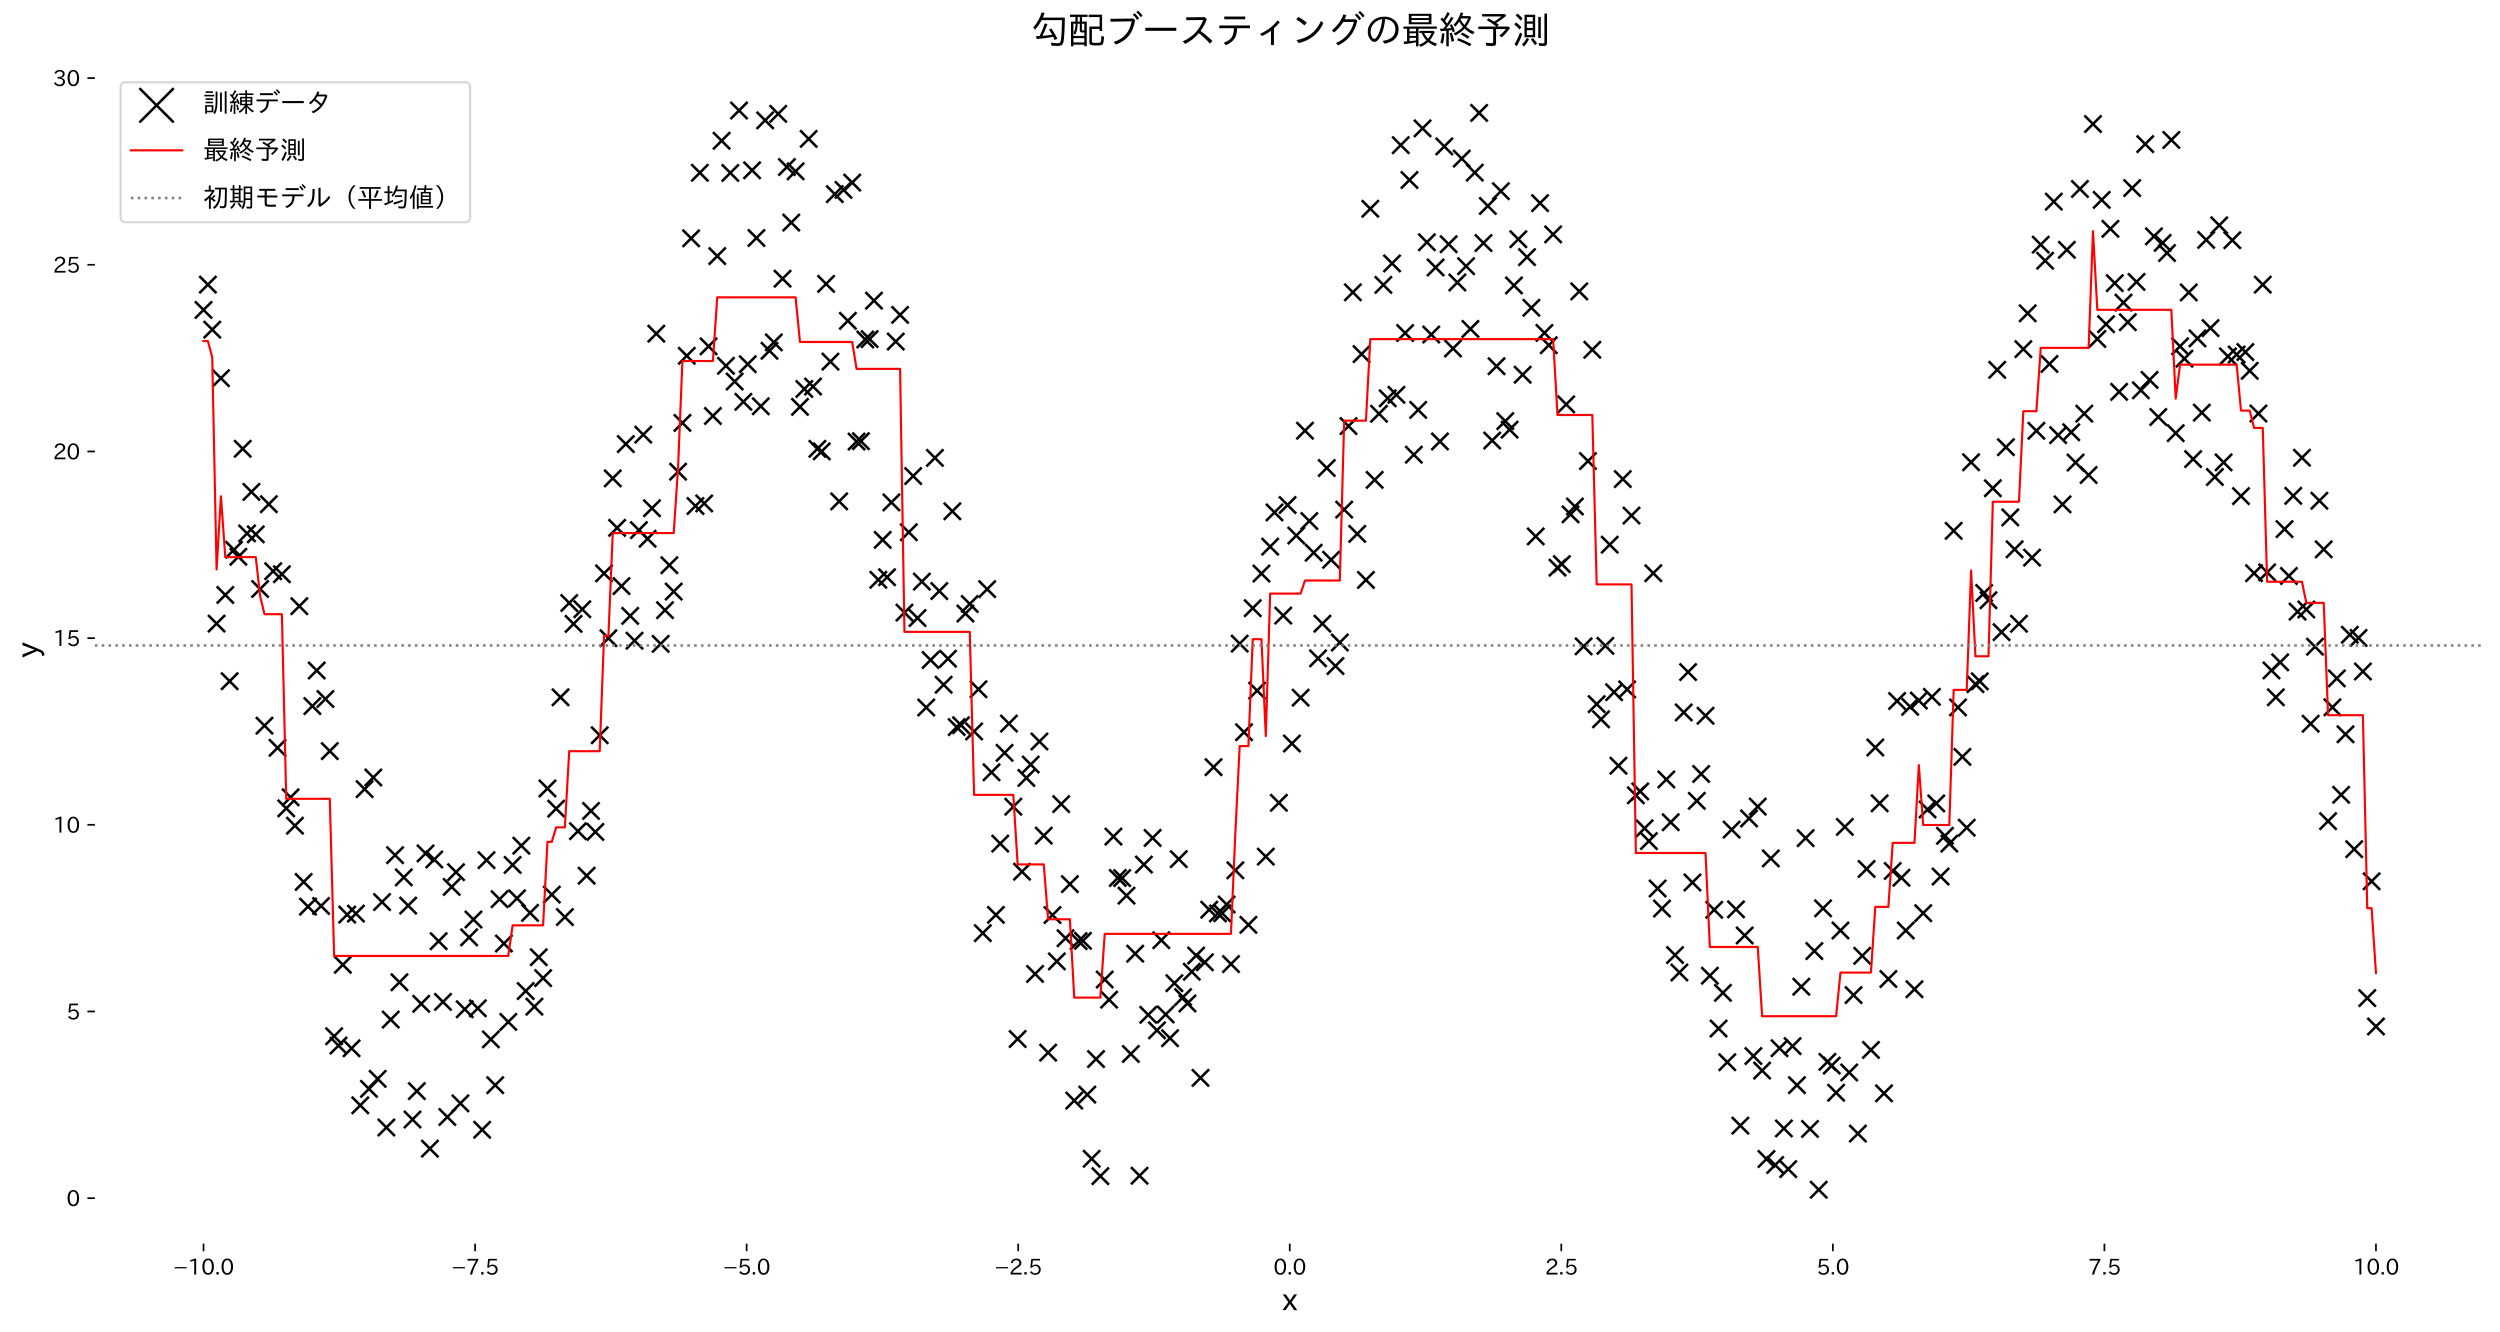 <?xml version="1.0" encoding="utf-8" standalone="no"?>
<!DOCTYPE svg PUBLIC "-//W3C//DTD SVG 1.1//EN"
  "http://www.w3.org/Graphics/SVG/1.1/DTD/svg11.dtd">
<svg xmlns:xlink="http://www.w3.org/1999/xlink" width="1167.519pt" height="621.924pt" viewBox="0 0 1167.519 621.924" xmlns="http://www.w3.org/2000/svg" version="1.1">
 <defs>
  <style type="text/css">*{stroke-linejoin: round; stroke-linecap: butt}</style>
 </defs>
 <g id="figure_1">
  <g id="patch_1">
   <path d="M 0 621.924 
L 1167.519 621.924 
L 1167.519 0 
L 0 0 
z
" style="fill: #ffffff"/>
  </g>
  <g id="axes_1">
   <g id="patch_2">
    <path d="M 44.319 580.811 
L 1160.319 580.811 
L 1160.319 26.411 
L 44.319 26.411 
z
" style="fill: #ffffff"/>
   </g>
   <g id="PathCollection_1">
    <defs>
     <path id="m5cb7fe4344" d="M -4 4 
L 4 -4 
M -4 -4 
L 4 4 
" style="stroke: #000000; stroke-width: 1.2"/>
    </defs>
    <g clip-path="url(#p5b2f3a8945)">
     <use xlink:href="#m5cb7fe4344" x="95.047" y="144.736" style="stroke: #000000; stroke-width: 1.2"/>
     <use xlink:href="#m5cb7fe4344" x="97.08" y="132.921" style="stroke: #000000; stroke-width: 1.2"/>
     <use xlink:href="#m5cb7fe4344" x="99.113" y="153.942" style="stroke: #000000; stroke-width: 1.2"/>
     <use xlink:href="#m5cb7fe4344" x="101.146" y="291.227" style="stroke: #000000; stroke-width: 1.2"/>
     <use xlink:href="#m5cb7fe4344" x="103.179" y="176.633" style="stroke: #000000; stroke-width: 1.2"/>
     <use xlink:href="#m5cb7fe4344" x="105.212" y="277.842" style="stroke: #000000; stroke-width: 1.2"/>
     <use xlink:href="#m5cb7fe4344" x="107.246" y="318.129" style="stroke: #000000; stroke-width: 1.2"/>
     <use xlink:href="#m5cb7fe4344" x="109.279" y="256.731" style="stroke: #000000; stroke-width: 1.2"/>
     <use xlink:href="#m5cb7fe4344" x="111.312" y="260.017" style="stroke: #000000; stroke-width: 1.2"/>
     <use xlink:href="#m5cb7fe4344" x="113.345" y="209.588" style="stroke: #000000; stroke-width: 1.2"/>
     <use xlink:href="#m5cb7fe4344" x="115.378" y="249.115" style="stroke: #000000; stroke-width: 1.2"/>
     <use xlink:href="#m5cb7fe4344" x="117.411" y="229.717" style="stroke: #000000; stroke-width: 1.2"/>
     <use xlink:href="#m5cb7fe4344" x="119.445" y="249.54" style="stroke: #000000; stroke-width: 1.2"/>
     <use xlink:href="#m5cb7fe4344" x="121.478" y="275.054" style="stroke: #000000; stroke-width: 1.2"/>
     <use xlink:href="#m5cb7fe4344" x="123.511" y="338.882" style="stroke: #000000; stroke-width: 1.2"/>
     <use xlink:href="#m5cb7fe4344" x="125.544" y="235.456" style="stroke: #000000; stroke-width: 1.2"/>
     <use xlink:href="#m5cb7fe4344" x="127.577" y="266.751" style="stroke: #000000; stroke-width: 1.2"/>
     <use xlink:href="#m5cb7fe4344" x="129.61" y="349.237" style="stroke: #000000; stroke-width: 1.2"/>
     <use xlink:href="#m5cb7fe4344" x="131.643" y="268.159" style="stroke: #000000; stroke-width: 1.2"/>
     <use xlink:href="#m5cb7fe4344" x="133.677" y="377.503" style="stroke: #000000; stroke-width: 1.2"/>
     <use xlink:href="#m5cb7fe4344" x="135.71" y="372.339" style="stroke: #000000; stroke-width: 1.2"/>
     <use xlink:href="#m5cb7fe4344" x="137.743" y="385.606" style="stroke: #000000; stroke-width: 1.2"/>
     <use xlink:href="#m5cb7fe4344" x="139.776" y="283.09" style="stroke: #000000; stroke-width: 1.2"/>
     <use xlink:href="#m5cb7fe4344" x="141.809" y="411.865" style="stroke: #000000; stroke-width: 1.2"/>
     <use xlink:href="#m5cb7fe4344" x="143.842" y="423.393" style="stroke: #000000; stroke-width: 1.2"/>
     <use xlink:href="#m5cb7fe4344" x="145.876" y="329.738" style="stroke: #000000; stroke-width: 1.2"/>
     <use xlink:href="#m5cb7fe4344" x="147.909" y="313.13" style="stroke: #000000; stroke-width: 1.2"/>
     <use xlink:href="#m5cb7fe4344" x="149.942" y="423.088" style="stroke: #000000; stroke-width: 1.2"/>
     <use xlink:href="#m5cb7fe4344" x="151.975" y="326.437" style="stroke: #000000; stroke-width: 1.2"/>
     <use xlink:href="#m5cb7fe4344" x="154.008" y="350.768" style="stroke: #000000; stroke-width: 1.2"/>
     <use xlink:href="#m5cb7fe4344" x="156.041" y="483.928" style="stroke: #000000; stroke-width: 1.2"/>
     <use xlink:href="#m5cb7fe4344" x="158.075" y="488.287" style="stroke: #000000; stroke-width: 1.2"/>
     <use xlink:href="#m5cb7fe4344" x="160.108" y="450.561" style="stroke: #000000; stroke-width: 1.2"/>
     <use xlink:href="#m5cb7fe4344" x="162.141" y="427.116" style="stroke: #000000; stroke-width: 1.2"/>
     <use xlink:href="#m5cb7fe4344" x="164.174" y="489.572" style="stroke: #000000; stroke-width: 1.2"/>
     <use xlink:href="#m5cb7fe4344" x="166.207" y="426.652" style="stroke: #000000; stroke-width: 1.2"/>
     <use xlink:href="#m5cb7fe4344" x="168.24" y="516.198" style="stroke: #000000; stroke-width: 1.2"/>
     <use xlink:href="#m5cb7fe4344" x="170.273" y="368.53" style="stroke: #000000; stroke-width: 1.2"/>
     <use xlink:href="#m5cb7fe4344" x="172.307" y="508.513" style="stroke: #000000; stroke-width: 1.2"/>
     <use xlink:href="#m5cb7fe4344" x="174.34" y="363.093" style="stroke: #000000; stroke-width: 1.2"/>
     <use xlink:href="#m5cb7fe4344" x="176.373" y="503.83" style="stroke: #000000; stroke-width: 1.2"/>
     <use xlink:href="#m5cb7fe4344" x="178.406" y="421.251" style="stroke: #000000; stroke-width: 1.2"/>
     <use xlink:href="#m5cb7fe4344" x="180.439" y="526.546" style="stroke: #000000; stroke-width: 1.2"/>
     <use xlink:href="#m5cb7fe4344" x="182.472" y="476.152" style="stroke: #000000; stroke-width: 1.2"/>
     <use xlink:href="#m5cb7fe4344" x="184.506" y="399.366" style="stroke: #000000; stroke-width: 1.2"/>
     <use xlink:href="#m5cb7fe4344" x="186.539" y="458.718" style="stroke: #000000; stroke-width: 1.2"/>
     <use xlink:href="#m5cb7fe4344" x="188.572" y="409.743" style="stroke: #000000; stroke-width: 1.2"/>
     <use xlink:href="#m5cb7fe4344" x="190.605" y="422.911" style="stroke: #000000; stroke-width: 1.2"/>
     <use xlink:href="#m5cb7fe4344" x="192.638" y="522.826" style="stroke: #000000; stroke-width: 1.2"/>
     <use xlink:href="#m5cb7fe4344" x="194.671" y="509.553" style="stroke: #000000; stroke-width: 1.2"/>
     <use xlink:href="#m5cb7fe4344" x="196.705" y="468.79" style="stroke: #000000; stroke-width: 1.2"/>
     <use xlink:href="#m5cb7fe4344" x="198.738" y="398.551" style="stroke: #000000; stroke-width: 1.2"/>
     <use xlink:href="#m5cb7fe4344" x="200.771" y="536.427" style="stroke: #000000; stroke-width: 1.2"/>
     <use xlink:href="#m5cb7fe4344" x="202.804" y="401.377" style="stroke: #000000; stroke-width: 1.2"/>
     <use xlink:href="#m5cb7fe4344" x="204.837" y="439.541" style="stroke: #000000; stroke-width: 1.2"/>
     <use xlink:href="#m5cb7fe4344" x="206.87" y="467.893" style="stroke: #000000; stroke-width: 1.2"/>
     <use xlink:href="#m5cb7fe4344" x="208.903" y="521.643" style="stroke: #000000; stroke-width: 1.2"/>
     <use xlink:href="#m5cb7fe4344" x="210.937" y="414.192" style="stroke: #000000; stroke-width: 1.2"/>
     <use xlink:href="#m5cb7fe4344" x="212.97" y="407.316" style="stroke: #000000; stroke-width: 1.2"/>
     <use xlink:href="#m5cb7fe4344" x="215.003" y="515.274" style="stroke: #000000; stroke-width: 1.2"/>
     <use xlink:href="#m5cb7fe4344" x="217.036" y="471.323" style="stroke: #000000; stroke-width: 1.2"/>
     <use xlink:href="#m5cb7fe4344" x="219.069" y="437.753" style="stroke: #000000; stroke-width: 1.2"/>
     <use xlink:href="#m5cb7fe4344" x="221.102" y="429.418" style="stroke: #000000; stroke-width: 1.2"/>
     <use xlink:href="#m5cb7fe4344" x="223.136" y="470.889" style="stroke: #000000; stroke-width: 1.2"/>
     <use xlink:href="#m5cb7fe4344" x="225.169" y="527.606" style="stroke: #000000; stroke-width: 1.2"/>
     <use xlink:href="#m5cb7fe4344" x="227.202" y="401.692" style="stroke: #000000; stroke-width: 1.2"/>
     <use xlink:href="#m5cb7fe4344" x="229.235" y="485.395" style="stroke: #000000; stroke-width: 1.2"/>
     <use xlink:href="#m5cb7fe4344" x="231.268" y="506.78" style="stroke: #000000; stroke-width: 1.2"/>
     <use xlink:href="#m5cb7fe4344" x="233.301" y="419.939" style="stroke: #000000; stroke-width: 1.2"/>
     <use xlink:href="#m5cb7fe4344" x="235.334" y="440.623" style="stroke: #000000; stroke-width: 1.2"/>
     <use xlink:href="#m5cb7fe4344" x="237.368" y="477.245" style="stroke: #000000; stroke-width: 1.2"/>
     <use xlink:href="#m5cb7fe4344" x="239.401" y="403.923" style="stroke: #000000; stroke-width: 1.2"/>
     <use xlink:href="#m5cb7fe4344" x="241.434" y="419.518" style="stroke: #000000; stroke-width: 1.2"/>
     <use xlink:href="#m5cb7fe4344" x="243.467" y="394.936" style="stroke: #000000; stroke-width: 1.2"/>
     <use xlink:href="#m5cb7fe4344" x="245.5" y="462.819" style="stroke: #000000; stroke-width: 1.2"/>
     <use xlink:href="#m5cb7fe4344" x="247.533" y="426.32" style="stroke: #000000; stroke-width: 1.2"/>
     <use xlink:href="#m5cb7fe4344" x="249.567" y="470.116" style="stroke: #000000; stroke-width: 1.2"/>
     <use xlink:href="#m5cb7fe4344" x="251.6" y="447.029" style="stroke: #000000; stroke-width: 1.2"/>
     <use xlink:href="#m5cb7fe4344" x="253.633" y="456.787" style="stroke: #000000; stroke-width: 1.2"/>
     <use xlink:href="#m5cb7fe4344" x="255.666" y="368.22" style="stroke: #000000; stroke-width: 1.2"/>
     <use xlink:href="#m5cb7fe4344" x="257.699" y="417.772" style="stroke: #000000; stroke-width: 1.2"/>
     <use xlink:href="#m5cb7fe4344" x="259.732" y="377.641" style="stroke: #000000; stroke-width: 1.2"/>
     <use xlink:href="#m5cb7fe4344" x="261.766" y="325.643" style="stroke: #000000; stroke-width: 1.2"/>
     <use xlink:href="#m5cb7fe4344" x="263.799" y="428.269" style="stroke: #000000; stroke-width: 1.2"/>
     <use xlink:href="#m5cb7fe4344" x="265.832" y="281.607" style="stroke: #000000; stroke-width: 1.2"/>
     <use xlink:href="#m5cb7fe4344" x="267.865" y="291.358" style="stroke: #000000; stroke-width: 1.2"/>
     <use xlink:href="#m5cb7fe4344" x="269.898" y="388.159" style="stroke: #000000; stroke-width: 1.2"/>
     <use xlink:href="#m5cb7fe4344" x="271.931" y="284.528" style="stroke: #000000; stroke-width: 1.2"/>
     <use xlink:href="#m5cb7fe4344" x="273.964" y="408.962" style="stroke: #000000; stroke-width: 1.2"/>
     <use xlink:href="#m5cb7fe4344" x="275.998" y="378.706" style="stroke: #000000; stroke-width: 1.2"/>
     <use xlink:href="#m5cb7fe4344" x="278.031" y="388.514" style="stroke: #000000; stroke-width: 1.2"/>
     <use xlink:href="#m5cb7fe4344" x="280.064" y="343.364" style="stroke: #000000; stroke-width: 1.2"/>
     <use xlink:href="#m5cb7fe4344" x="282.097" y="267.785" style="stroke: #000000; stroke-width: 1.2"/>
     <use xlink:href="#m5cb7fe4344" x="284.13" y="298.046" style="stroke: #000000; stroke-width: 1.2"/>
     <use xlink:href="#m5cb7fe4344" x="286.163" y="223.392" style="stroke: #000000; stroke-width: 1.2"/>
     <use xlink:href="#m5cb7fe4344" x="288.197" y="246.516" style="stroke: #000000; stroke-width: 1.2"/>
     <use xlink:href="#m5cb7fe4344" x="290.23" y="273.707" style="stroke: #000000; stroke-width: 1.2"/>
     <use xlink:href="#m5cb7fe4344" x="292.263" y="207.381" style="stroke: #000000; stroke-width: 1.2"/>
     <use xlink:href="#m5cb7fe4344" x="294.296" y="287.621" style="stroke: #000000; stroke-width: 1.2"/>
     <use xlink:href="#m5cb7fe4344" x="296.329" y="299.209" style="stroke: #000000; stroke-width: 1.2"/>
     <use xlink:href="#m5cb7fe4344" x="298.362" y="247.574" style="stroke: #000000; stroke-width: 1.2"/>
     <use xlink:href="#m5cb7fe4344" x="300.396" y="202.974" style="stroke: #000000; stroke-width: 1.2"/>
     <use xlink:href="#m5cb7fe4344" x="302.429" y="251.609" style="stroke: #000000; stroke-width: 1.2"/>
     <use xlink:href="#m5cb7fe4344" x="304.462" y="237.355" style="stroke: #000000; stroke-width: 1.2"/>
     <use xlink:href="#m5cb7fe4344" x="306.495" y="155.834" style="stroke: #000000; stroke-width: 1.2"/>
     <use xlink:href="#m5cb7fe4344" x="308.528" y="300.704" style="stroke: #000000; stroke-width: 1.2"/>
     <use xlink:href="#m5cb7fe4344" x="310.561" y="284.95" style="stroke: #000000; stroke-width: 1.2"/>
     <use xlink:href="#m5cb7fe4344" x="312.594" y="263.953" style="stroke: #000000; stroke-width: 1.2"/>
     <use xlink:href="#m5cb7fe4344" x="314.628" y="276.274" style="stroke: #000000; stroke-width: 1.2"/>
     <use xlink:href="#m5cb7fe4344" x="316.661" y="220.277" style="stroke: #000000; stroke-width: 1.2"/>
     <use xlink:href="#m5cb7fe4344" x="318.694" y="197.502" style="stroke: #000000; stroke-width: 1.2"/>
     <use xlink:href="#m5cb7fe4344" x="320.727" y="166.157" style="stroke: #000000; stroke-width: 1.2"/>
     <use xlink:href="#m5cb7fe4344" x="322.76" y="111.299" style="stroke: #000000; stroke-width: 1.2"/>
     <use xlink:href="#m5cb7fe4344" x="324.793" y="236.305" style="stroke: #000000; stroke-width: 1.2"/>
     <use xlink:href="#m5cb7fe4344" x="326.827" y="80.685" style="stroke: #000000; stroke-width: 1.2"/>
     <use xlink:href="#m5cb7fe4344" x="328.86" y="235.091" style="stroke: #000000; stroke-width: 1.2"/>
     <use xlink:href="#m5cb7fe4344" x="330.893" y="161.743" style="stroke: #000000; stroke-width: 1.2"/>
     <use xlink:href="#m5cb7fe4344" x="332.926" y="194.256" style="stroke: #000000; stroke-width: 1.2"/>
     <use xlink:href="#m5cb7fe4344" x="334.959" y="119.588" style="stroke: #000000; stroke-width: 1.2"/>
     <use xlink:href="#m5cb7fe4344" x="336.992" y="65.745" style="stroke: #000000; stroke-width: 1.2"/>
     <use xlink:href="#m5cb7fe4344" x="339.026" y="170.834" style="stroke: #000000; stroke-width: 1.2"/>
     <use xlink:href="#m5cb7fe4344" x="341.059" y="80.756" style="stroke: #000000; stroke-width: 1.2"/>
     <use xlink:href="#m5cb7fe4344" x="343.092" y="178.172" style="stroke: #000000; stroke-width: 1.2"/>
     <use xlink:href="#m5cb7fe4344" x="345.125" y="51.611" style="stroke: #000000; stroke-width: 1.2"/>
     <use xlink:href="#m5cb7fe4344" x="347.158" y="187.649" style="stroke: #000000; stroke-width: 1.2"/>
     <use xlink:href="#m5cb7fe4344" x="349.191" y="170.084" style="stroke: #000000; stroke-width: 1.2"/>
     <use xlink:href="#m5cb7fe4344" x="351.224" y="79.525" style="stroke: #000000; stroke-width: 1.2"/>
     <use xlink:href="#m5cb7fe4344" x="353.258" y="111.138" style="stroke: #000000; stroke-width: 1.2"/>
     <use xlink:href="#m5cb7fe4344" x="355.291" y="189.722" style="stroke: #000000; stroke-width: 1.2"/>
     <use xlink:href="#m5cb7fe4344" x="357.324" y="56.206" style="stroke: #000000; stroke-width: 1.2"/>
     <use xlink:href="#m5cb7fe4344" x="359.357" y="163.821" style="stroke: #000000; stroke-width: 1.2"/>
     <use xlink:href="#m5cb7fe4344" x="361.39" y="159.887" style="stroke: #000000; stroke-width: 1.2"/>
     <use xlink:href="#m5cb7fe4344" x="363.423" y="53.169" style="stroke: #000000; stroke-width: 1.2"/>
     <use xlink:href="#m5cb7fe4344" x="365.457" y="130.148" style="stroke: #000000; stroke-width: 1.2"/>
     <use xlink:href="#m5cb7fe4344" x="367.49" y="78.001" style="stroke: #000000; stroke-width: 1.2"/>
     <use xlink:href="#m5cb7fe4344" x="369.523" y="103.953" style="stroke: #000000; stroke-width: 1.2"/>
     <use xlink:href="#m5cb7fe4344" x="371.556" y="79.994" style="stroke: #000000; stroke-width: 1.2"/>
     <use xlink:href="#m5cb7fe4344" x="373.589" y="190.003" style="stroke: #000000; stroke-width: 1.2"/>
     <use xlink:href="#m5cb7fe4344" x="375.622" y="181.652" style="stroke: #000000; stroke-width: 1.2"/>
     <use xlink:href="#m5cb7fe4344" x="377.656" y="64.86" style="stroke: #000000; stroke-width: 1.2"/>
     <use xlink:href="#m5cb7fe4344" x="379.689" y="180.512" style="stroke: #000000; stroke-width: 1.2"/>
     <use xlink:href="#m5cb7fe4344" x="381.722" y="209.607" style="stroke: #000000; stroke-width: 1.2"/>
     <use xlink:href="#m5cb7fe4344" x="383.755" y="210.778" style="stroke: #000000; stroke-width: 1.2"/>
     <use xlink:href="#m5cb7fe4344" x="385.788" y="132.575" style="stroke: #000000; stroke-width: 1.2"/>
     <use xlink:href="#m5cb7fe4344" x="387.821" y="168.874" style="stroke: #000000; stroke-width: 1.2"/>
     <use xlink:href="#m5cb7fe4344" x="389.854" y="90.659" style="stroke: #000000; stroke-width: 1.2"/>
     <use xlink:href="#m5cb7fe4344" x="391.888" y="234.144" style="stroke: #000000; stroke-width: 1.2"/>
     <use xlink:href="#m5cb7fe4344" x="393.921" y="88.684" style="stroke: #000000; stroke-width: 1.2"/>
     <use xlink:href="#m5cb7fe4344" x="395.954" y="149.83" style="stroke: #000000; stroke-width: 1.2"/>
     <use xlink:href="#m5cb7fe4344" x="397.987" y="85.279" style="stroke: #000000; stroke-width: 1.2"/>
     <use xlink:href="#m5cb7fe4344" x="400.02" y="206.216" style="stroke: #000000; stroke-width: 1.2"/>
     <use xlink:href="#m5cb7fe4344" x="402.053" y="206.032" style="stroke: #000000; stroke-width: 1.2"/>
     <use xlink:href="#m5cb7fe4344" x="404.087" y="158.533" style="stroke: #000000; stroke-width: 1.2"/>
     <use xlink:href="#m5cb7fe4344" x="406.12" y="158.363" style="stroke: #000000; stroke-width: 1.2"/>
     <use xlink:href="#m5cb7fe4344" x="408.153" y="140.409" style="stroke: #000000; stroke-width: 1.2"/>
     <use xlink:href="#m5cb7fe4344" x="410.186" y="270.764" style="stroke: #000000; stroke-width: 1.2"/>
     <use xlink:href="#m5cb7fe4344" x="412.219" y="252.121" style="stroke: #000000; stroke-width: 1.2"/>
     <use xlink:href="#m5cb7fe4344" x="414.252" y="269.566" style="stroke: #000000; stroke-width: 1.2"/>
     <use xlink:href="#m5cb7fe4344" x="416.285" y="234.627" style="stroke: #000000; stroke-width: 1.2"/>
     <use xlink:href="#m5cb7fe4344" x="418.319" y="159.494" style="stroke: #000000; stroke-width: 1.2"/>
     <use xlink:href="#m5cb7fe4344" x="420.352" y="147.051" style="stroke: #000000; stroke-width: 1.2"/>
     <use xlink:href="#m5cb7fe4344" x="422.385" y="286.087" style="stroke: #000000; stroke-width: 1.2"/>
     <use xlink:href="#m5cb7fe4344" x="424.418" y="248.563" style="stroke: #000000; stroke-width: 1.2"/>
     <use xlink:href="#m5cb7fe4344" x="426.451" y="222.321" style="stroke: #000000; stroke-width: 1.2"/>
     <use xlink:href="#m5cb7fe4344" x="428.484" y="288.628" style="stroke: #000000; stroke-width: 1.2"/>
     <use xlink:href="#m5cb7fe4344" x="430.518" y="271.623" style="stroke: #000000; stroke-width: 1.2"/>
     <use xlink:href="#m5cb7fe4344" x="432.551" y="330.398" style="stroke: #000000; stroke-width: 1.2"/>
     <use xlink:href="#m5cb7fe4344" x="434.584" y="308.229" style="stroke: #000000; stroke-width: 1.2"/>
     <use xlink:href="#m5cb7fe4344" x="436.617" y="213.84" style="stroke: #000000; stroke-width: 1.2"/>
     <use xlink:href="#m5cb7fe4344" x="438.65" y="276.029" style="stroke: #000000; stroke-width: 1.2"/>
     <use xlink:href="#m5cb7fe4344" x="440.683" y="319.773" style="stroke: #000000; stroke-width: 1.2"/>
     <use xlink:href="#m5cb7fe4344" x="442.717" y="307.612" style="stroke: #000000; stroke-width: 1.2"/>
     <use xlink:href="#m5cb7fe4344" x="444.75" y="238.767" style="stroke: #000000; stroke-width: 1.2"/>
     <use xlink:href="#m5cb7fe4344" x="446.783" y="339.558" style="stroke: #000000; stroke-width: 1.2"/>
     <use xlink:href="#m5cb7fe4344" x="448.816" y="338.673" style="stroke: #000000; stroke-width: 1.2"/>
     <use xlink:href="#m5cb7fe4344" x="450.849" y="286.534" style="stroke: #000000; stroke-width: 1.2"/>
     <use xlink:href="#m5cb7fe4344" x="452.882" y="282.057" style="stroke: #000000; stroke-width: 1.2"/>
     <use xlink:href="#m5cb7fe4344" x="454.915" y="341.591" style="stroke: #000000; stroke-width: 1.2"/>
     <use xlink:href="#m5cb7fe4344" x="456.949" y="321.892" style="stroke: #000000; stroke-width: 1.2"/>
     <use xlink:href="#m5cb7fe4344" x="458.982" y="435.773" style="stroke: #000000; stroke-width: 1.2"/>
     <use xlink:href="#m5cb7fe4344" x="461.015" y="275.142" style="stroke: #000000; stroke-width: 1.2"/>
     <use xlink:href="#m5cb7fe4344" x="463.048" y="360.662" style="stroke: #000000; stroke-width: 1.2"/>
     <use xlink:href="#m5cb7fe4344" x="465.081" y="427.25" style="stroke: #000000; stroke-width: 1.2"/>
     <use xlink:href="#m5cb7fe4344" x="467.114" y="393.968" style="stroke: #000000; stroke-width: 1.2"/>
     <use xlink:href="#m5cb7fe4344" x="469.148" y="351.575" style="stroke: #000000; stroke-width: 1.2"/>
     <use xlink:href="#m5cb7fe4344" x="471.181" y="337.916" style="stroke: #000000; stroke-width: 1.2"/>
     <use xlink:href="#m5cb7fe4344" x="473.214" y="376.741" style="stroke: #000000; stroke-width: 1.2"/>
     <use xlink:href="#m5cb7fe4344" x="475.247" y="485.211" style="stroke: #000000; stroke-width: 1.2"/>
     <use xlink:href="#m5cb7fe4344" x="477.28" y="407.081" style="stroke: #000000; stroke-width: 1.2"/>
     <use xlink:href="#m5cb7fe4344" x="479.313" y="363.305" style="stroke: #000000; stroke-width: 1.2"/>
     <use xlink:href="#m5cb7fe4344" x="481.347" y="357.044" style="stroke: #000000; stroke-width: 1.2"/>
     <use xlink:href="#m5cb7fe4344" x="483.38" y="454.83" style="stroke: #000000; stroke-width: 1.2"/>
     <use xlink:href="#m5cb7fe4344" x="485.413" y="346.284" style="stroke: #000000; stroke-width: 1.2"/>
     <use xlink:href="#m5cb7fe4344" x="487.446" y="390.25" style="stroke: #000000; stroke-width: 1.2"/>
     <use xlink:href="#m5cb7fe4344" x="489.479" y="491.586" style="stroke: #000000; stroke-width: 1.2"/>
     <use xlink:href="#m5cb7fe4344" x="491.512" y="427.327" style="stroke: #000000; stroke-width: 1.2"/>
     <use xlink:href="#m5cb7fe4344" x="493.545" y="448.973" style="stroke: #000000; stroke-width: 1.2"/>
     <use xlink:href="#m5cb7fe4344" x="495.579" y="375.519" style="stroke: #000000; stroke-width: 1.2"/>
     <use xlink:href="#m5cb7fe4344" x="497.612" y="438.156" style="stroke: #000000; stroke-width: 1.2"/>
     <use xlink:href="#m5cb7fe4344" x="499.645" y="412.894" style="stroke: #000000; stroke-width: 1.2"/>
     <use xlink:href="#m5cb7fe4344" x="501.678" y="513.987" style="stroke: #000000; stroke-width: 1.2"/>
     <use xlink:href="#m5cb7fe4344" x="503.711" y="439.53" style="stroke: #000000; stroke-width: 1.2"/>
     <use xlink:href="#m5cb7fe4344" x="505.744" y="439.37" style="stroke: #000000; stroke-width: 1.2"/>
     <use xlink:href="#m5cb7fe4344" x="507.778" y="511.187" style="stroke: #000000; stroke-width: 1.2"/>
     <use xlink:href="#m5cb7fe4344" x="509.811" y="541.159" style="stroke: #000000; stroke-width: 1.2"/>
     <use xlink:href="#m5cb7fe4344" x="511.844" y="494.592" style="stroke: #000000; stroke-width: 1.2"/>
     <use xlink:href="#m5cb7fe4344" x="513.877" y="549.26" style="stroke: #000000; stroke-width: 1.2"/>
     <use xlink:href="#m5cb7fe4344" x="515.91" y="457.438" style="stroke: #000000; stroke-width: 1.2"/>
     <use xlink:href="#m5cb7fe4344" x="517.943" y="466.85" style="stroke: #000000; stroke-width: 1.2"/>
     <use xlink:href="#m5cb7fe4344" x="519.977" y="390.69" style="stroke: #000000; stroke-width: 1.2"/>
     <use xlink:href="#m5cb7fe4344" x="522.01" y="410.009" style="stroke: #000000; stroke-width: 1.2"/>
     <use xlink:href="#m5cb7fe4344" x="524.043" y="410.078" style="stroke: #000000; stroke-width: 1.2"/>
     <use xlink:href="#m5cb7fe4344" x="526.076" y="418.267" style="stroke: #000000; stroke-width: 1.2"/>
     <use xlink:href="#m5cb7fe4344" x="528.109" y="492.214" style="stroke: #000000; stroke-width: 1.2"/>
     <use xlink:href="#m5cb7fe4344" x="530.142" y="445.375" style="stroke: #000000; stroke-width: 1.2"/>
     <use xlink:href="#m5cb7fe4344" x="532.175" y="549.071" style="stroke: #000000; stroke-width: 1.2"/>
     <use xlink:href="#m5cb7fe4344" x="534.209" y="403.757" style="stroke: #000000; stroke-width: 1.2"/>
     <use xlink:href="#m5cb7fe4344" x="536.242" y="473.941" style="stroke: #000000; stroke-width: 1.2"/>
     <use xlink:href="#m5cb7fe4344" x="538.275" y="391.328" style="stroke: #000000; stroke-width: 1.2"/>
     <use xlink:href="#m5cb7fe4344" x="540.308" y="481.184" style="stroke: #000000; stroke-width: 1.2"/>
     <use xlink:href="#m5cb7fe4344" x="542.341" y="439.082" style="stroke: #000000; stroke-width: 1.2"/>
     <use xlink:href="#m5cb7fe4344" x="544.374" y="473.76" style="stroke: #000000; stroke-width: 1.2"/>
     <use xlink:href="#m5cb7fe4344" x="546.408" y="484.84" style="stroke: #000000; stroke-width: 1.2"/>
     <use xlink:href="#m5cb7fe4344" x="548.441" y="459.153" style="stroke: #000000; stroke-width: 1.2"/>
     <use xlink:href="#m5cb7fe4344" x="550.474" y="401.227" style="stroke: #000000; stroke-width: 1.2"/>
     <use xlink:href="#m5cb7fe4344" x="552.507" y="465.649" style="stroke: #000000; stroke-width: 1.2"/>
     <use xlink:href="#m5cb7fe4344" x="554.54" y="468.61" style="stroke: #000000; stroke-width: 1.2"/>
     <use xlink:href="#m5cb7fe4344" x="556.573" y="453.813" style="stroke: #000000; stroke-width: 1.2"/>
     <use xlink:href="#m5cb7fe4344" x="558.606" y="446.245" style="stroke: #000000; stroke-width: 1.2"/>
     <use xlink:href="#m5cb7fe4344" x="560.64" y="503.379" style="stroke: #000000; stroke-width: 1.2"/>
     <use xlink:href="#m5cb7fe4344" x="562.673" y="449.404" style="stroke: #000000; stroke-width: 1.2"/>
     <use xlink:href="#m5cb7fe4344" x="564.706" y="424.839" style="stroke: #000000; stroke-width: 1.2"/>
     <use xlink:href="#m5cb7fe4344" x="566.739" y="358.256" style="stroke: #000000; stroke-width: 1.2"/>
     <use xlink:href="#m5cb7fe4344" x="568.772" y="426.583" style="stroke: #000000; stroke-width: 1.2"/>
     <use xlink:href="#m5cb7fe4344" x="570.805" y="426.494" style="stroke: #000000; stroke-width: 1.2"/>
     <use xlink:href="#m5cb7fe4344" x="572.839" y="422.404" style="stroke: #000000; stroke-width: 1.2"/>
     <use xlink:href="#m5cb7fe4344" x="574.872" y="450.229" style="stroke: #000000; stroke-width: 1.2"/>
     <use xlink:href="#m5cb7fe4344" x="576.905" y="406.435" style="stroke: #000000; stroke-width: 1.2"/>
     <use xlink:href="#m5cb7fe4344" x="578.938" y="300.581" style="stroke: #000000; stroke-width: 1.2"/>
     <use xlink:href="#m5cb7fe4344" x="580.971" y="341.955" style="stroke: #000000; stroke-width: 1.2"/>
     <use xlink:href="#m5cb7fe4344" x="583.004" y="431.903" style="stroke: #000000; stroke-width: 1.2"/>
     <use xlink:href="#m5cb7fe4344" x="585.038" y="284.019" style="stroke: #000000; stroke-width: 1.2"/>
     <use xlink:href="#m5cb7fe4344" x="587.071" y="322.525" style="stroke: #000000; stroke-width: 1.2"/>
     <use xlink:href="#m5cb7fe4344" x="589.104" y="267.848" style="stroke: #000000; stroke-width: 1.2"/>
     <use xlink:href="#m5cb7fe4344" x="591.137" y="400.049" style="stroke: #000000; stroke-width: 1.2"/>
     <use xlink:href="#m5cb7fe4344" x="593.17" y="255.292" style="stroke: #000000; stroke-width: 1.2"/>
     <use xlink:href="#m5cb7fe4344" x="595.203" y="239.298" style="stroke: #000000; stroke-width: 1.2"/>
     <use xlink:href="#m5cb7fe4344" x="597.236" y="374.919" style="stroke: #000000; stroke-width: 1.2"/>
     <use xlink:href="#m5cb7fe4344" x="599.27" y="287.478" style="stroke: #000000; stroke-width: 1.2"/>
     <use xlink:href="#m5cb7fe4344" x="601.303" y="235.855" style="stroke: #000000; stroke-width: 1.2"/>
     <use xlink:href="#m5cb7fe4344" x="603.336" y="347.223" style="stroke: #000000; stroke-width: 1.2"/>
     <use xlink:href="#m5cb7fe4344" x="605.369" y="250.098" style="stroke: #000000; stroke-width: 1.2"/>
     <use xlink:href="#m5cb7fe4344" x="607.402" y="325.808" style="stroke: #000000; stroke-width: 1.2"/>
     <use xlink:href="#m5cb7fe4344" x="609.435" y="201.139" style="stroke: #000000; stroke-width: 1.2"/>
     <use xlink:href="#m5cb7fe4344" x="611.469" y="243.331" style="stroke: #000000; stroke-width: 1.2"/>
     <use xlink:href="#m5cb7fe4344" x="613.502" y="258.117" style="stroke: #000000; stroke-width: 1.2"/>
     <use xlink:href="#m5cb7fe4344" x="615.535" y="307.452" style="stroke: #000000; stroke-width: 1.2"/>
     <use xlink:href="#m5cb7fe4344" x="617.568" y="291.262" style="stroke: #000000; stroke-width: 1.2"/>
     <use xlink:href="#m5cb7fe4344" x="619.601" y="218.556" style="stroke: #000000; stroke-width: 1.2"/>
     <use xlink:href="#m5cb7fe4344" x="621.634" y="261.427" style="stroke: #000000; stroke-width: 1.2"/>
     <use xlink:href="#m5cb7fe4344" x="623.668" y="311.042" style="stroke: #000000; stroke-width: 1.2"/>
     <use xlink:href="#m5cb7fe4344" x="625.701" y="300.053" style="stroke: #000000; stroke-width: 1.2"/>
     <use xlink:href="#m5cb7fe4344" x="627.734" y="237.989" style="stroke: #000000; stroke-width: 1.2"/>
     <use xlink:href="#m5cb7fe4344" x="629.767" y="198.977" style="stroke: #000000; stroke-width: 1.2"/>
     <use xlink:href="#m5cb7fe4344" x="631.8" y="136.504" style="stroke: #000000; stroke-width: 1.2"/>
     <use xlink:href="#m5cb7fe4344" x="633.833" y="249.328" style="stroke: #000000; stroke-width: 1.2"/>
     <use xlink:href="#m5cb7fe4344" x="635.866" y="165.367" style="stroke: #000000; stroke-width: 1.2"/>
     <use xlink:href="#m5cb7fe4344" x="637.9" y="270.83" style="stroke: #000000; stroke-width: 1.2"/>
     <use xlink:href="#m5cb7fe4344" x="639.933" y="97.497" style="stroke: #000000; stroke-width: 1.2"/>
     <use xlink:href="#m5cb7fe4344" x="641.966" y="224.11" style="stroke: #000000; stroke-width: 1.2"/>
     <use xlink:href="#m5cb7fe4344" x="643.999" y="193.231" style="stroke: #000000; stroke-width: 1.2"/>
     <use xlink:href="#m5cb7fe4344" x="646.032" y="133.045" style="stroke: #000000; stroke-width: 1.2"/>
     <use xlink:href="#m5cb7fe4344" x="648.065" y="186.013" style="stroke: #000000; stroke-width: 1.2"/>
     <use xlink:href="#m5cb7fe4344" x="650.099" y="123.012" style="stroke: #000000; stroke-width: 1.2"/>
     <use xlink:href="#m5cb7fe4344" x="652.132" y="184.377" style="stroke: #000000; stroke-width: 1.2"/>
     <use xlink:href="#m5cb7fe4344" x="654.165" y="67.782" style="stroke: #000000; stroke-width: 1.2"/>
     <use xlink:href="#m5cb7fe4344" x="656.198" y="155.531" style="stroke: #000000; stroke-width: 1.2"/>
     <use xlink:href="#m5cb7fe4344" x="658.231" y="84.06" style="stroke: #000000; stroke-width: 1.2"/>
     <use xlink:href="#m5cb7fe4344" x="660.264" y="212.339" style="stroke: #000000; stroke-width: 1.2"/>
     <use xlink:href="#m5cb7fe4344" x="662.298" y="191.415" style="stroke: #000000; stroke-width: 1.2"/>
     <use xlink:href="#m5cb7fe4344" x="664.331" y="59.957" style="stroke: #000000; stroke-width: 1.2"/>
     <use xlink:href="#m5cb7fe4344" x="666.364" y="113.135" style="stroke: #000000; stroke-width: 1.2"/>
     <use xlink:href="#m5cb7fe4344" x="668.397" y="156.231" style="stroke: #000000; stroke-width: 1.2"/>
     <use xlink:href="#m5cb7fe4344" x="670.43" y="124.91" style="stroke: #000000; stroke-width: 1.2"/>
     <use xlink:href="#m5cb7fe4344" x="672.463" y="206.167" style="stroke: #000000; stroke-width: 1.2"/>
     <use xlink:href="#m5cb7fe4344" x="674.496" y="68.381" style="stroke: #000000; stroke-width: 1.2"/>
     <use xlink:href="#m5cb7fe4344" x="676.53" y="114.046" style="stroke: #000000; stroke-width: 1.2"/>
     <use xlink:href="#m5cb7fe4344" x="678.563" y="162.742" style="stroke: #000000; stroke-width: 1.2"/>
     <use xlink:href="#m5cb7fe4344" x="680.596" y="131.923" style="stroke: #000000; stroke-width: 1.2"/>
     <use xlink:href="#m5cb7fe4344" x="682.629" y="74.076" style="stroke: #000000; stroke-width: 1.2"/>
     <use xlink:href="#m5cb7fe4344" x="684.662" y="124.303" style="stroke: #000000; stroke-width: 1.2"/>
     <use xlink:href="#m5cb7fe4344" x="686.695" y="153.611" style="stroke: #000000; stroke-width: 1.2"/>
     <use xlink:href="#m5cb7fe4344" x="688.729" y="80.611" style="stroke: #000000; stroke-width: 1.2"/>
     <use xlink:href="#m5cb7fe4344" x="690.762" y="52.739" style="stroke: #000000; stroke-width: 1.2"/>
     <use xlink:href="#m5cb7fe4344" x="692.795" y="113.5" style="stroke: #000000; stroke-width: 1.2"/>
     <use xlink:href="#m5cb7fe4344" x="694.828" y="96.176" style="stroke: #000000; stroke-width: 1.2"/>
     <use xlink:href="#m5cb7fe4344" x="696.861" y="205.732" style="stroke: #000000; stroke-width: 1.2"/>
     <use xlink:href="#m5cb7fe4344" x="698.894" y="171.017" style="stroke: #000000; stroke-width: 1.2"/>
     <use xlink:href="#m5cb7fe4344" x="700.928" y="89.286" style="stroke: #000000; stroke-width: 1.2"/>
     <use xlink:href="#m5cb7fe4344" x="702.961" y="196.668" style="stroke: #000000; stroke-width: 1.2"/>
     <use xlink:href="#m5cb7fe4344" x="704.994" y="200.646" style="stroke: #000000; stroke-width: 1.2"/>
     <use xlink:href="#m5cb7fe4344" x="707.027" y="133.298" style="stroke: #000000; stroke-width: 1.2"/>
     <use xlink:href="#m5cb7fe4344" x="709.06" y="111.726" style="stroke: #000000; stroke-width: 1.2"/>
     <use xlink:href="#m5cb7fe4344" x="711.093" y="175.001" style="stroke: #000000; stroke-width: 1.2"/>
     <use xlink:href="#m5cb7fe4344" x="713.126" y="120.069" style="stroke: #000000; stroke-width: 1.2"/>
     <use xlink:href="#m5cb7fe4344" x="715.16" y="143.733" style="stroke: #000000; stroke-width: 1.2"/>
     <use xlink:href="#m5cb7fe4344" x="717.193" y="250.512" style="stroke: #000000; stroke-width: 1.2"/>
     <use xlink:href="#m5cb7fe4344" x="719.226" y="94.864" style="stroke: #000000; stroke-width: 1.2"/>
     <use xlink:href="#m5cb7fe4344" x="721.259" y="155.481" style="stroke: #000000; stroke-width: 1.2"/>
     <use xlink:href="#m5cb7fe4344" x="723.292" y="161.216" style="stroke: #000000; stroke-width: 1.2"/>
     <use xlink:href="#m5cb7fe4344" x="725.325" y="109.452" style="stroke: #000000; stroke-width: 1.2"/>
     <use xlink:href="#m5cb7fe4344" x="727.359" y="265.093" style="stroke: #000000; stroke-width: 1.2"/>
     <use xlink:href="#m5cb7fe4344" x="729.392" y="263.437" style="stroke: #000000; stroke-width: 1.2"/>
     <use xlink:href="#m5cb7fe4344" x="731.425" y="188.843" style="stroke: #000000; stroke-width: 1.2"/>
     <use xlink:href="#m5cb7fe4344" x="733.458" y="240.2" style="stroke: #000000; stroke-width: 1.2"/>
     <use xlink:href="#m5cb7fe4344" x="735.491" y="236.541" style="stroke: #000000; stroke-width: 1.2"/>
     <use xlink:href="#m5cb7fe4344" x="737.524" y="136.079" style="stroke: #000000; stroke-width: 1.2"/>
     <use xlink:href="#m5cb7fe4344" x="739.557" y="301.855" style="stroke: #000000; stroke-width: 1.2"/>
     <use xlink:href="#m5cb7fe4344" x="741.591" y="215.326" style="stroke: #000000; stroke-width: 1.2"/>
     <use xlink:href="#m5cb7fe4344" x="743.624" y="163.345" style="stroke: #000000; stroke-width: 1.2"/>
     <use xlink:href="#m5cb7fe4344" x="745.657" y="328.84" style="stroke: #000000; stroke-width: 1.2"/>
     <use xlink:href="#m5cb7fe4344" x="747.69" y="335.918" style="stroke: #000000; stroke-width: 1.2"/>
     <use xlink:href="#m5cb7fe4344" x="749.723" y="301.602" style="stroke: #000000; stroke-width: 1.2"/>
     <use xlink:href="#m5cb7fe4344" x="751.756" y="254.366" style="stroke: #000000; stroke-width: 1.2"/>
     <use xlink:href="#m5cb7fe4344" x="753.79" y="323.269" style="stroke: #000000; stroke-width: 1.2"/>
     <use xlink:href="#m5cb7fe4344" x="755.823" y="357.59" style="stroke: #000000; stroke-width: 1.2"/>
     <use xlink:href="#m5cb7fe4344" x="757.856" y="223.728" style="stroke: #000000; stroke-width: 1.2"/>
     <use xlink:href="#m5cb7fe4344" x="759.889" y="321.956" style="stroke: #000000; stroke-width: 1.2"/>
     <use xlink:href="#m5cb7fe4344" x="761.922" y="240.759" style="stroke: #000000; stroke-width: 1.2"/>
     <use xlink:href="#m5cb7fe4344" x="763.955" y="371.415" style="stroke: #000000; stroke-width: 1.2"/>
     <use xlink:href="#m5cb7fe4344" x="765.989" y="369.598" style="stroke: #000000; stroke-width: 1.2"/>
     <use xlink:href="#m5cb7fe4344" x="768.022" y="386.835" style="stroke: #000000; stroke-width: 1.2"/>
     <use xlink:href="#m5cb7fe4344" x="770.055" y="392.778" style="stroke: #000000; stroke-width: 1.2"/>
     <use xlink:href="#m5cb7fe4344" x="772.088" y="267.689" style="stroke: #000000; stroke-width: 1.2"/>
     <use xlink:href="#m5cb7fe4344" x="774.121" y="414.933" style="stroke: #000000; stroke-width: 1.2"/>
     <use xlink:href="#m5cb7fe4344" x="776.154" y="424.304" style="stroke: #000000; stroke-width: 1.2"/>
     <use xlink:href="#m5cb7fe4344" x="778.187" y="364.007" style="stroke: #000000; stroke-width: 1.2"/>
     <use xlink:href="#m5cb7fe4344" x="780.221" y="383.984" style="stroke: #000000; stroke-width: 1.2"/>
     <use xlink:href="#m5cb7fe4344" x="782.254" y="446.017" style="stroke: #000000; stroke-width: 1.2"/>
     <use xlink:href="#m5cb7fe4344" x="784.287" y="454.158" style="stroke: #000000; stroke-width: 1.2"/>
     <use xlink:href="#m5cb7fe4344" x="786.32" y="332.703" style="stroke: #000000; stroke-width: 1.2"/>
     <use xlink:href="#m5cb7fe4344" x="788.353" y="313.857" style="stroke: #000000; stroke-width: 1.2"/>
     <use xlink:href="#m5cb7fe4344" x="790.386" y="412.118" style="stroke: #000000; stroke-width: 1.2"/>
     <use xlink:href="#m5cb7fe4344" x="792.42" y="374.011" style="stroke: #000000; stroke-width: 1.2"/>
     <use xlink:href="#m5cb7fe4344" x="794.453" y="361.452" style="stroke: #000000; stroke-width: 1.2"/>
     <use xlink:href="#m5cb7fe4344" x="796.486" y="334.249" style="stroke: #000000; stroke-width: 1.2"/>
     <use xlink:href="#m5cb7fe4344" x="798.519" y="455.653" style="stroke: #000000; stroke-width: 1.2"/>
     <use xlink:href="#m5cb7fe4344" x="800.552" y="424.884" style="stroke: #000000; stroke-width: 1.2"/>
     <use xlink:href="#m5cb7fe4344" x="802.585" y="480.325" style="stroke: #000000; stroke-width: 1.2"/>
     <use xlink:href="#m5cb7fe4344" x="804.619" y="463.673" style="stroke: #000000; stroke-width: 1.2"/>
     <use xlink:href="#m5cb7fe4344" x="806.652" y="496.054" style="stroke: #000000; stroke-width: 1.2"/>
     <use xlink:href="#m5cb7fe4344" x="808.685" y="387.433" style="stroke: #000000; stroke-width: 1.2"/>
     <use xlink:href="#m5cb7fe4344" x="810.718" y="424.665" style="stroke: #000000; stroke-width: 1.2"/>
     <use xlink:href="#m5cb7fe4344" x="812.751" y="525.671" style="stroke: #000000; stroke-width: 1.2"/>
     <use xlink:href="#m5cb7fe4344" x="814.784" y="436.867" style="stroke: #000000; stroke-width: 1.2"/>
     <use xlink:href="#m5cb7fe4344" x="816.817" y="382.219" style="stroke: #000000; stroke-width: 1.2"/>
     <use xlink:href="#m5cb7fe4344" x="818.851" y="493.178" style="stroke: #000000; stroke-width: 1.2"/>
     <use xlink:href="#m5cb7fe4344" x="820.884" y="376.692" style="stroke: #000000; stroke-width: 1.2"/>
     <use xlink:href="#m5cb7fe4344" x="822.917" y="499.962" style="stroke: #000000; stroke-width: 1.2"/>
     <use xlink:href="#m5cb7fe4344" x="824.95" y="541.257" style="stroke: #000000; stroke-width: 1.2"/>
     <use xlink:href="#m5cb7fe4344" x="826.983" y="400.886" style="stroke: #000000; stroke-width: 1.2"/>
     <use xlink:href="#m5cb7fe4344" x="829.016" y="544.055" style="stroke: #000000; stroke-width: 1.2"/>
     <use xlink:href="#m5cb7fe4344" x="831.05" y="489.529" style="stroke: #000000; stroke-width: 1.2"/>
     <use xlink:href="#m5cb7fe4344" x="833.083" y="526.991" style="stroke: #000000; stroke-width: 1.2"/>
     <use xlink:href="#m5cb7fe4344" x="835.116" y="545.985" style="stroke: #000000; stroke-width: 1.2"/>
     <use xlink:href="#m5cb7fe4344" x="837.149" y="488.546" style="stroke: #000000; stroke-width: 1.2"/>
     <use xlink:href="#m5cb7fe4344" x="839.182" y="506.773" style="stroke: #000000; stroke-width: 1.2"/>
     <use xlink:href="#m5cb7fe4344" x="841.215" y="460.801" style="stroke: #000000; stroke-width: 1.2"/>
     <use xlink:href="#m5cb7fe4344" x="843.249" y="391.416" style="stroke: #000000; stroke-width: 1.2"/>
     <use xlink:href="#m5cb7fe4344" x="845.282" y="527.237" style="stroke: #000000; stroke-width: 1.2"/>
     <use xlink:href="#m5cb7fe4344" x="847.315" y="444.146" style="stroke: #000000; stroke-width: 1.2"/>
     <use xlink:href="#m5cb7fe4344" x="849.348" y="555.611" style="stroke: #000000; stroke-width: 1.2"/>
     <use xlink:href="#m5cb7fe4344" x="851.381" y="424.199" style="stroke: #000000; stroke-width: 1.2"/>
     <use xlink:href="#m5cb7fe4344" x="853.414" y="495.896" style="stroke: #000000; stroke-width: 1.2"/>
     <use xlink:href="#m5cb7fe4344" x="855.447" y="497.639" style="stroke: #000000; stroke-width: 1.2"/>
     <use xlink:href="#m5cb7fe4344" x="857.481" y="510.311" style="stroke: #000000; stroke-width: 1.2"/>
     <use xlink:href="#m5cb7fe4344" x="859.514" y="434.542" style="stroke: #000000; stroke-width: 1.2"/>
     <use xlink:href="#m5cb7fe4344" x="861.547" y="386.165" style="stroke: #000000; stroke-width: 1.2"/>
     <use xlink:href="#m5cb7fe4344" x="863.58" y="500.86" style="stroke: #000000; stroke-width: 1.2"/>
     <use xlink:href="#m5cb7fe4344" x="865.613" y="464.704" style="stroke: #000000; stroke-width: 1.2"/>
     <use xlink:href="#m5cb7fe4344" x="867.646" y="529.389" style="stroke: #000000; stroke-width: 1.2"/>
     <use xlink:href="#m5cb7fe4344" x="869.68" y="446.368" style="stroke: #000000; stroke-width: 1.2"/>
     <use xlink:href="#m5cb7fe4344" x="871.713" y="405.804" style="stroke: #000000; stroke-width: 1.2"/>
     <use xlink:href="#m5cb7fe4344" x="873.746" y="490.328" style="stroke: #000000; stroke-width: 1.2"/>
     <use xlink:href="#m5cb7fe4344" x="875.779" y="349.081" style="stroke: #000000; stroke-width: 1.2"/>
     <use xlink:href="#m5cb7fe4344" x="877.812" y="375.143" style="stroke: #000000; stroke-width: 1.2"/>
     <use xlink:href="#m5cb7fe4344" x="879.845" y="510.607" style="stroke: #000000; stroke-width: 1.2"/>
     <use xlink:href="#m5cb7fe4344" x="881.878" y="457.197" style="stroke: #000000; stroke-width: 1.2"/>
     <use xlink:href="#m5cb7fe4344" x="883.912" y="406.747" style="stroke: #000000; stroke-width: 1.2"/>
     <use xlink:href="#m5cb7fe4344" x="885.945" y="327.381" style="stroke: #000000; stroke-width: 1.2"/>
     <use xlink:href="#m5cb7fe4344" x="887.978" y="409.919" style="stroke: #000000; stroke-width: 1.2"/>
     <use xlink:href="#m5cb7fe4344" x="890.011" y="434.554" style="stroke: #000000; stroke-width: 1.2"/>
     <use xlink:href="#m5cb7fe4344" x="892.044" y="330.074" style="stroke: #000000; stroke-width: 1.2"/>
     <use xlink:href="#m5cb7fe4344" x="894.077" y="461.979" style="stroke: #000000; stroke-width: 1.2"/>
     <use xlink:href="#m5cb7fe4344" x="896.111" y="327.178" style="stroke: #000000; stroke-width: 1.2"/>
     <use xlink:href="#m5cb7fe4344" x="898.144" y="426.459" style="stroke: #000000; stroke-width: 1.2"/>
     <use xlink:href="#m5cb7fe4344" x="900.177" y="378.034" style="stroke: #000000; stroke-width: 1.2"/>
     <use xlink:href="#m5cb7fe4344" x="902.21" y="325.451" style="stroke: #000000; stroke-width: 1.2"/>
     <use xlink:href="#m5cb7fe4344" x="904.243" y="375.21" style="stroke: #000000; stroke-width: 1.2"/>
     <use xlink:href="#m5cb7fe4344" x="906.276" y="409.351" style="stroke: #000000; stroke-width: 1.2"/>
     <use xlink:href="#m5cb7fe4344" x="908.31" y="390.327" style="stroke: #000000; stroke-width: 1.2"/>
     <use xlink:href="#m5cb7fe4344" x="910.343" y="393.977" style="stroke: #000000; stroke-width: 1.2"/>
     <use xlink:href="#m5cb7fe4344" x="912.376" y="247.902" style="stroke: #000000; stroke-width: 1.2"/>
     <use xlink:href="#m5cb7fe4344" x="914.409" y="330.375" style="stroke: #000000; stroke-width: 1.2"/>
     <use xlink:href="#m5cb7fe4344" x="916.442" y="353.456" style="stroke: #000000; stroke-width: 1.2"/>
     <use xlink:href="#m5cb7fe4344" x="918.475" y="386.545" style="stroke: #000000; stroke-width: 1.2"/>
     <use xlink:href="#m5cb7fe4344" x="920.508" y="215.873" style="stroke: #000000; stroke-width: 1.2"/>
     <use xlink:href="#m5cb7fe4344" x="922.542" y="319.492" style="stroke: #000000; stroke-width: 1.2"/>
     <use xlink:href="#m5cb7fe4344" x="924.575" y="318.188" style="stroke: #000000; stroke-width: 1.2"/>
     <use xlink:href="#m5cb7fe4344" x="926.608" y="276.924" style="stroke: #000000; stroke-width: 1.2"/>
     <use xlink:href="#m5cb7fe4344" x="928.641" y="280.304" style="stroke: #000000; stroke-width: 1.2"/>
     <use xlink:href="#m5cb7fe4344" x="930.674" y="228.011" style="stroke: #000000; stroke-width: 1.2"/>
     <use xlink:href="#m5cb7fe4344" x="932.707" y="172.715" style="stroke: #000000; stroke-width: 1.2"/>
     <use xlink:href="#m5cb7fe4344" x="934.741" y="295.206" style="stroke: #000000; stroke-width: 1.2"/>
     <use xlink:href="#m5cb7fe4344" x="936.774" y="208.834" style="stroke: #000000; stroke-width: 1.2"/>
     <use xlink:href="#m5cb7fe4344" x="938.807" y="241.627" style="stroke: #000000; stroke-width: 1.2"/>
     <use xlink:href="#m5cb7fe4344" x="940.84" y="256.528" style="stroke: #000000; stroke-width: 1.2"/>
     <use xlink:href="#m5cb7fe4344" x="942.873" y="291.294" style="stroke: #000000; stroke-width: 1.2"/>
     <use xlink:href="#m5cb7fe4344" x="944.906" y="163.04" style="stroke: #000000; stroke-width: 1.2"/>
     <use xlink:href="#m5cb7fe4344" x="946.94" y="146.323" style="stroke: #000000; stroke-width: 1.2"/>
     <use xlink:href="#m5cb7fe4344" x="948.973" y="260.403" style="stroke: #000000; stroke-width: 1.2"/>
     <use xlink:href="#m5cb7fe4344" x="951.006" y="201.188" style="stroke: #000000; stroke-width: 1.2"/>
     <use xlink:href="#m5cb7fe4344" x="953.039" y="114.254" style="stroke: #000000; stroke-width: 1.2"/>
     <use xlink:href="#m5cb7fe4344" x="955.072" y="121.76" style="stroke: #000000; stroke-width: 1.2"/>
     <use xlink:href="#m5cb7fe4344" x="957.105" y="169.982" style="stroke: #000000; stroke-width: 1.2"/>
     <use xlink:href="#m5cb7fe4344" x="959.138" y="94.174" style="stroke: #000000; stroke-width: 1.2"/>
     <use xlink:href="#m5cb7fe4344" x="961.172" y="203.198" style="stroke: #000000; stroke-width: 1.2"/>
     <use xlink:href="#m5cb7fe4344" x="963.205" y="235.536" style="stroke: #000000; stroke-width: 1.2"/>
     <use xlink:href="#m5cb7fe4344" x="965.238" y="116.664" style="stroke: #000000; stroke-width: 1.2"/>
     <use xlink:href="#m5cb7fe4344" x="967.271" y="201.863" style="stroke: #000000; stroke-width: 1.2"/>
     <use xlink:href="#m5cb7fe4344" x="969.304" y="216.015" style="stroke: #000000; stroke-width: 1.2"/>
     <use xlink:href="#m5cb7fe4344" x="971.337" y="88.241" style="stroke: #000000; stroke-width: 1.2"/>
     <use xlink:href="#m5cb7fe4344" x="973.371" y="193.17" style="stroke: #000000; stroke-width: 1.2"/>
     <use xlink:href="#m5cb7fe4344" x="975.404" y="221.829" style="stroke: #000000; stroke-width: 1.2"/>
     <use xlink:href="#m5cb7fe4344" x="977.437" y="57.924" style="stroke: #000000; stroke-width: 1.2"/>
     <use xlink:href="#m5cb7fe4344" x="979.47" y="158.289" style="stroke: #000000; stroke-width: 1.2"/>
     <use xlink:href="#m5cb7fe4344" x="981.503" y="93.344" style="stroke: #000000; stroke-width: 1.2"/>
     <use xlink:href="#m5cb7fe4344" x="983.536" y="151.395" style="stroke: #000000; stroke-width: 1.2"/>
     <use xlink:href="#m5cb7fe4344" x="985.57" y="106.86" style="stroke: #000000; stroke-width: 1.2"/>
     <use xlink:href="#m5cb7fe4344" x="987.603" y="132.24" style="stroke: #000000; stroke-width: 1.2"/>
     <use xlink:href="#m5cb7fe4344" x="989.636" y="182.992" style="stroke: #000000; stroke-width: 1.2"/>
     <use xlink:href="#m5cb7fe4344" x="991.669" y="141.327" style="stroke: #000000; stroke-width: 1.2"/>
     <use xlink:href="#m5cb7fe4344" x="993.702" y="150.462" style="stroke: #000000; stroke-width: 1.2"/>
     <use xlink:href="#m5cb7fe4344" x="995.735" y="87.827" style="stroke: #000000; stroke-width: 1.2"/>
     <use xlink:href="#m5cb7fe4344" x="997.768" y="131.662" style="stroke: #000000; stroke-width: 1.2"/>
     <use xlink:href="#m5cb7fe4344" x="999.802" y="182.271" style="stroke: #000000; stroke-width: 1.2"/>
     <use xlink:href="#m5cb7fe4344" x="1001.835" y="67.294" style="stroke: #000000; stroke-width: 1.2"/>
     <use xlink:href="#m5cb7fe4344" x="1003.868" y="177.414" style="stroke: #000000; stroke-width: 1.2"/>
     <use xlink:href="#m5cb7fe4344" x="1005.901" y="110.378" style="stroke: #000000; stroke-width: 1.2"/>
     <use xlink:href="#m5cb7fe4344" x="1007.934" y="194.737" style="stroke: #000000; stroke-width: 1.2"/>
     <use xlink:href="#m5cb7fe4344" x="1009.967" y="113.435" style="stroke: #000000; stroke-width: 1.2"/>
     <use xlink:href="#m5cb7fe4344" x="1012.001" y="118.161" style="stroke: #000000; stroke-width: 1.2"/>
     <use xlink:href="#m5cb7fe4344" x="1014.034" y="65.356" style="stroke: #000000; stroke-width: 1.2"/>
     <use xlink:href="#m5cb7fe4344" x="1016.067" y="202.285" style="stroke: #000000; stroke-width: 1.2"/>
     <use xlink:href="#m5cb7fe4344" x="1018.1" y="161.724" style="stroke: #000000; stroke-width: 1.2"/>
     <use xlink:href="#m5cb7fe4344" x="1020.133" y="167.503" style="stroke: #000000; stroke-width: 1.2"/>
     <use xlink:href="#m5cb7fe4344" x="1022.166" y="136.568" style="stroke: #000000; stroke-width: 1.2"/>
     <use xlink:href="#m5cb7fe4344" x="1024.199" y="214.393" style="stroke: #000000; stroke-width: 1.2"/>
     <use xlink:href="#m5cb7fe4344" x="1026.233" y="158.033" style="stroke: #000000; stroke-width: 1.2"/>
     <use xlink:href="#m5cb7fe4344" x="1028.266" y="192.7" style="stroke: #000000; stroke-width: 1.2"/>
     <use xlink:href="#m5cb7fe4344" x="1030.299" y="112.027" style="stroke: #000000; stroke-width: 1.2"/>
     <use xlink:href="#m5cb7fe4344" x="1032.332" y="153.223" style="stroke: #000000; stroke-width: 1.2"/>
     <use xlink:href="#m5cb7fe4344" x="1034.365" y="222.764" style="stroke: #000000; stroke-width: 1.2"/>
     <use xlink:href="#m5cb7fe4344" x="1036.398" y="105.229" style="stroke: #000000; stroke-width: 1.2"/>
     <use xlink:href="#m5cb7fe4344" x="1038.432" y="215.936" style="stroke: #000000; stroke-width: 1.2"/>
     <use xlink:href="#m5cb7fe4344" x="1040.465" y="166.449" style="stroke: #000000; stroke-width: 1.2"/>
     <use xlink:href="#m5cb7fe4344" x="1042.498" y="112.184" style="stroke: #000000; stroke-width: 1.2"/>
     <use xlink:href="#m5cb7fe4344" x="1044.531" y="165.572" style="stroke: #000000; stroke-width: 1.2"/>
     <use xlink:href="#m5cb7fe4344" x="1046.564" y="231.681" style="stroke: #000000; stroke-width: 1.2"/>
     <use xlink:href="#m5cb7fe4344" x="1048.597" y="164.4" style="stroke: #000000; stroke-width: 1.2"/>
     <use xlink:href="#m5cb7fe4344" x="1050.631" y="173.167" style="stroke: #000000; stroke-width: 1.2"/>
     <use xlink:href="#m5cb7fe4344" x="1052.664" y="267.678" style="stroke: #000000; stroke-width: 1.2"/>
     <use xlink:href="#m5cb7fe4344" x="1054.697" y="193.122" style="stroke: #000000; stroke-width: 1.2"/>
     <use xlink:href="#m5cb7fe4344" x="1056.73" y="132.928" style="stroke: #000000; stroke-width: 1.2"/>
     <use xlink:href="#m5cb7fe4344" x="1058.763" y="267.295" style="stroke: #000000; stroke-width: 1.2"/>
     <use xlink:href="#m5cb7fe4344" x="1060.796" y="313.091" style="stroke: #000000; stroke-width: 1.2"/>
     <use xlink:href="#m5cb7fe4344" x="1062.829" y="325.629" style="stroke: #000000; stroke-width: 1.2"/>
     <use xlink:href="#m5cb7fe4344" x="1064.863" y="309.303" style="stroke: #000000; stroke-width: 1.2"/>
     <use xlink:href="#m5cb7fe4344" x="1066.896" y="247.102" style="stroke: #000000; stroke-width: 1.2"/>
     <use xlink:href="#m5cb7fe4344" x="1068.929" y="268.98" style="stroke: #000000; stroke-width: 1.2"/>
     <use xlink:href="#m5cb7fe4344" x="1070.962" y="231.55" style="stroke: #000000; stroke-width: 1.2"/>
     <use xlink:href="#m5cb7fe4344" x="1072.995" y="285.642" style="stroke: #000000; stroke-width: 1.2"/>
     <use xlink:href="#m5cb7fe4344" x="1075.028" y="213.775" style="stroke: #000000; stroke-width: 1.2"/>
     <use xlink:href="#m5cb7fe4344" x="1077.062" y="284.633" style="stroke: #000000; stroke-width: 1.2"/>
     <use xlink:href="#m5cb7fe4344" x="1079.095" y="337.981" style="stroke: #000000; stroke-width: 1.2"/>
     <use xlink:href="#m5cb7fe4344" x="1081.128" y="302.024" style="stroke: #000000; stroke-width: 1.2"/>
     <use xlink:href="#m5cb7fe4344" x="1083.161" y="233.849" style="stroke: #000000; stroke-width: 1.2"/>
     <use xlink:href="#m5cb7fe4344" x="1085.194" y="256.549" style="stroke: #000000; stroke-width: 1.2"/>
     <use xlink:href="#m5cb7fe4344" x="1087.227" y="383.489" style="stroke: #000000; stroke-width: 1.2"/>
     <use xlink:href="#m5cb7fe4344" x="1089.261" y="330.312" style="stroke: #000000; stroke-width: 1.2"/>
     <use xlink:href="#m5cb7fe4344" x="1091.294" y="316.81" style="stroke: #000000; stroke-width: 1.2"/>
     <use xlink:href="#m5cb7fe4344" x="1093.327" y="371.186" style="stroke: #000000; stroke-width: 1.2"/>
     <use xlink:href="#m5cb7fe4344" x="1095.36" y="342.91" style="stroke: #000000; stroke-width: 1.2"/>
     <use xlink:href="#m5cb7fe4344" x="1097.393" y="296.423" style="stroke: #000000; stroke-width: 1.2"/>
     <use xlink:href="#m5cb7fe4344" x="1099.426" y="396.575" style="stroke: #000000; stroke-width: 1.2"/>
     <use xlink:href="#m5cb7fe4344" x="1101.459" y="297.932" style="stroke: #000000; stroke-width: 1.2"/>
     <use xlink:href="#m5cb7fe4344" x="1103.493" y="313.593" style="stroke: #000000; stroke-width: 1.2"/>
     <use xlink:href="#m5cb7fe4344" x="1105.526" y="466.112" style="stroke: #000000; stroke-width: 1.2"/>
     <use xlink:href="#m5cb7fe4344" x="1107.559" y="411.568" style="stroke: #000000; stroke-width: 1.2"/>
     <use xlink:href="#m5cb7fe4344" x="1109.592" y="479.382" style="stroke: #000000; stroke-width: 1.2"/>
    </g>
   </g>
   <g id="matplotlib.axis_1">
    <g id="xtick_1">
     <g id="line2d_1">
      <defs>
       <path id="m4d917c4966" d="M 0 0 
L 0 3.5 
" style="stroke: #000000; stroke-width: 0.8"/>
      </defs>
      <g>
       <use xlink:href="#m4d917c4966" x="95.047" y="580.811" style="stroke: #000000; stroke-width: 0.8"/>
      </g>
     </g>
     <g id="text_1">
      <!-- −10.0 -->
      <g transform="translate(80.886 595.302) scale(0.1 -0.1)">
       <defs>
        <path id="IPAexGothic-2212" d="M 416 2222 
L 3922 2222 
L 3922 1856 
L 416 1856 
L 416 2222 
z
" transform="scale(0.016)"/>
        <path id="IPAexGothic-31" d="M 2463 63 
L 1900 63 
L 1900 4103 
Q 1372 3922 788 3797 
L 684 4231 
Q 1519 4441 2106 4731 
L 2463 4731 
L 2463 63 
z
" transform="scale(0.016)"/>
        <path id="IPAexGothic-30" d="M 2038 4725 
Q 2881 4725 3334 3944 
Q 3694 3325 3694 2344 
Q 3694 1372 3334 741 
Q 2888 -31 2016 -31 
Q 1147 -31 700 741 
Q 341 1372 341 2350 
Q 341 3713 1000 4334 
Q 1419 4725 2038 4725 
z
M 2016 4266 
Q 1516 4266 1228 3759 
Q 934 3247 934 2344 
Q 934 1456 1222 947 
Q 1513 447 2016 447 
Q 2619 447 2909 1153 
Q 3100 1622 3100 2375 
Q 3100 3256 2806 3759 
Q 2509 4266 2016 4266 
z
" transform="scale(0.016)"/>
        <path id="IPAexGothic-2e" d="M 1184 63 
L 494 63 
L 494 753 
L 1184 753 
L 1184 63 
z
" transform="scale(0.016)"/>
       </defs>
       <use xlink:href="#IPAexGothic-2212"/>
       <use xlink:href="#IPAexGothic-31" transform="translate(67.822 0)"/>
       <use xlink:href="#IPAexGothic-30" transform="translate(130.811 0)"/>
       <use xlink:href="#IPAexGothic-2e" transform="translate(193.799 0)"/>
       <use xlink:href="#IPAexGothic-30" transform="translate(220.215 0)"/>
      </g>
     </g>
    </g>
    <g id="xtick_2">
     <g id="line2d_2">
      <g>
       <use xlink:href="#m4d917c4966" x="221.865" y="580.811" style="stroke: #000000; stroke-width: 0.8"/>
      </g>
     </g>
     <g id="text_2">
      <!-- −7.5 -->
      <g transform="translate(210.854 595.302) scale(0.1 -0.1)">
       <defs>
        <path id="IPAexGothic-37" d="M 3597 4263 
Q 2238 2106 1778 63 
L 1131 63 
Q 1581 1834 2950 4128 
L 428 4128 
L 428 4634 
L 3597 4634 
L 3597 4263 
z
" transform="scale(0.016)"/>
        <path id="IPAexGothic-35" d="M 1178 2603 
Q 1634 2963 2172 2963 
Q 2816 2963 3241 2528 
Q 3638 2113 3638 1497 
Q 3638 938 3297 513 
Q 2869 -31 2031 -31 
Q 959 -31 469 784 
L 938 1028 
Q 1309 434 2013 434 
Q 2466 434 2769 716 
Q 3081 1013 3081 1503 
Q 3081 1966 2806 2241 
Q 2519 2528 2056 2528 
Q 1406 2528 1072 2028 
L 591 2091 
L 884 4634 
L 3406 4634 
L 3406 4153 
L 1341 4153 
L 1134 2603 
L 1178 2603 
z
" transform="scale(0.016)"/>
       </defs>
       <use xlink:href="#IPAexGothic-2212"/>
       <use xlink:href="#IPAexGothic-37" transform="translate(67.822 0)"/>
       <use xlink:href="#IPAexGothic-2e" transform="translate(130.811 0)"/>
       <use xlink:href="#IPAexGothic-35" transform="translate(157.227 0)"/>
      </g>
     </g>
    </g>
    <g id="xtick_3">
     <g id="line2d_3">
      <g>
       <use xlink:href="#m4d917c4966" x="348.683" y="580.811" style="stroke: #000000; stroke-width: 0.8"/>
      </g>
     </g>
     <g id="text_3">
      <!-- −5.0 -->
      <g transform="translate(337.672 595.302) scale(0.1 -0.1)">
       <use xlink:href="#IPAexGothic-2212"/>
       <use xlink:href="#IPAexGothic-35" transform="translate(67.822 0)"/>
       <use xlink:href="#IPAexGothic-2e" transform="translate(130.811 0)"/>
       <use xlink:href="#IPAexGothic-30" transform="translate(157.227 0)"/>
      </g>
     </g>
    </g>
    <g id="xtick_4">
     <g id="line2d_4">
      <g>
       <use xlink:href="#m4d917c4966" x="475.501" y="580.811" style="stroke: #000000; stroke-width: 0.8"/>
      </g>
     </g>
     <g id="text_4">
      <!-- −2.5 -->
      <g transform="translate(464.49 595.302) scale(0.1 -0.1)">
       <defs>
        <path id="IPAexGothic-32" d="M 3659 63 
L 447 63 
L 447 594 
Q 825 1475 1894 2203 
L 2072 2322 
Q 2619 2697 2791 2906 
Q 2988 3153 2988 3444 
Q 2988 3772 2756 4003 
Q 2500 4259 2084 4259 
Q 1250 4259 991 3328 
L 497 3506 
Q 853 4725 2116 4725 
Q 2806 4725 3216 4316 
Q 3575 3947 3575 3425 
Q 3575 3038 3344 2722 
Q 3131 2416 2366 1938 
L 2231 1856 
Q 1256 1253 978 569 
L 3659 569 
L 3659 63 
z
" transform="scale(0.016)"/>
       </defs>
       <use xlink:href="#IPAexGothic-2212"/>
       <use xlink:href="#IPAexGothic-32" transform="translate(67.822 0)"/>
       <use xlink:href="#IPAexGothic-2e" transform="translate(130.811 0)"/>
       <use xlink:href="#IPAexGothic-35" transform="translate(157.227 0)"/>
      </g>
     </g>
    </g>
    <g id="xtick_5">
     <g id="line2d_5">
      <g>
       <use xlink:href="#m4d917c4966" x="602.319" y="580.811" style="stroke: #000000; stroke-width: 0.8"/>
      </g>
     </g>
     <g id="text_5">
      <!-- 0.0 -->
      <g transform="translate(594.7 595.302) scale(0.1 -0.1)">
       <use xlink:href="#IPAexGothic-30"/>
       <use xlink:href="#IPAexGothic-2e" transform="translate(62.988 0)"/>
       <use xlink:href="#IPAexGothic-30" transform="translate(89.404 0)"/>
      </g>
     </g>
    </g>
    <g id="xtick_6">
     <g id="line2d_6">
      <g>
       <use xlink:href="#m4d917c4966" x="729.138" y="580.811" style="stroke: #000000; stroke-width: 0.8"/>
      </g>
     </g>
     <g id="text_6">
      <!-- 2.5 -->
      <g transform="translate(721.518 595.302) scale(0.1 -0.1)">
       <use xlink:href="#IPAexGothic-32"/>
       <use xlink:href="#IPAexGothic-2e" transform="translate(62.988 0)"/>
       <use xlink:href="#IPAexGothic-35" transform="translate(89.404 0)"/>
      </g>
     </g>
    </g>
    <g id="xtick_7">
     <g id="line2d_7">
      <g>
       <use xlink:href="#m4d917c4966" x="855.956" y="580.811" style="stroke: #000000; stroke-width: 0.8"/>
      </g>
     </g>
     <g id="text_7">
      <!-- 5.0 -->
      <g transform="translate(848.336 595.302) scale(0.1 -0.1)">
       <use xlink:href="#IPAexGothic-35"/>
       <use xlink:href="#IPAexGothic-2e" transform="translate(62.988 0)"/>
       <use xlink:href="#IPAexGothic-30" transform="translate(89.404 0)"/>
      </g>
     </g>
    </g>
    <g id="xtick_8">
     <g id="line2d_8">
      <g>
       <use xlink:href="#m4d917c4966" x="982.774" y="580.811" style="stroke: #000000; stroke-width: 0.8"/>
      </g>
     </g>
     <g id="text_8">
      <!-- 7.5 -->
      <g transform="translate(975.154 595.302) scale(0.1 -0.1)">
       <use xlink:href="#IPAexGothic-37"/>
       <use xlink:href="#IPAexGothic-2e" transform="translate(62.988 0)"/>
       <use xlink:href="#IPAexGothic-35" transform="translate(89.404 0)"/>
      </g>
     </g>
    </g>
    <g id="xtick_9">
     <g id="line2d_9">
      <g>
       <use xlink:href="#m4d917c4966" x="1109.592" y="580.811" style="stroke: #000000; stroke-width: 0.8"/>
      </g>
     </g>
     <g id="text_9">
      <!-- 10.0 -->
      <g transform="translate(1098.823 595.302) scale(0.1 -0.1)">
       <use xlink:href="#IPAexGothic-31"/>
       <use xlink:href="#IPAexGothic-30" transform="translate(62.988 0)"/>
       <use xlink:href="#IPAexGothic-2e" transform="translate(125.977 0)"/>
       <use xlink:href="#IPAexGothic-30" transform="translate(152.393 0)"/>
      </g>
     </g>
    </g>
    <g id="text_10">
     <!-- x -->
     <g transform="translate(598.8 611.988) scale(0.144 -0.144)">
      <defs>
       <path id="IPAexGothic-78" d="M 3050 63 
L 2419 63 
L 1547 1338 
L 691 63 
L 56 63 
L 1247 1675 
L 106 3250 
L 747 3250 
L 1578 2016 
L 2413 3250 
L 3019 3250 
L 1875 1681 
L 3050 63 
z
" transform="scale(0.016)"/>
      </defs>
      <use xlink:href="#IPAexGothic-78"/>
     </g>
    </g>
   </g>
   <g id="matplotlib.axis_2">
    <g id="ytick_1">
     <g id="line2d_10">
      <defs>
       <path id="mccfa61601a" d="M 0 0 
L -3.5 0 
" style="stroke: #000000; stroke-width: 0.8"/>
      </defs>
      <g>
       <use xlink:href="#mccfa61601a" x="44.319" y="559.552" style="stroke: #000000; stroke-width: 0.8"/>
      </g>
     </g>
     <g id="text_11">
      <!-- 0 -->
      <g transform="translate(31.021 563.297) scale(0.1 -0.1)">
       <use xlink:href="#IPAexGothic-30"/>
      </g>
     </g>
    </g>
    <g id="ytick_2">
     <g id="line2d_11">
      <g>
       <use xlink:href="#mccfa61601a" x="44.319" y="472.371" style="stroke: #000000; stroke-width: 0.8"/>
      </g>
     </g>
     <g id="text_12">
      <!-- 5 -->
      <g transform="translate(31.021 476.116) scale(0.1 -0.1)">
       <use xlink:href="#IPAexGothic-35"/>
      </g>
     </g>
    </g>
    <g id="ytick_3">
     <g id="line2d_12">
      <g>
       <use xlink:href="#mccfa61601a" x="44.319" y="385.19" style="stroke: #000000; stroke-width: 0.8"/>
      </g>
     </g>
     <g id="text_13">
      <!-- 10 -->
      <g transform="translate(24.723 388.935) scale(0.1 -0.1)">
       <use xlink:href="#IPAexGothic-31"/>
       <use xlink:href="#IPAexGothic-30" transform="translate(62.988 0)"/>
      </g>
     </g>
    </g>
    <g id="ytick_4">
     <g id="line2d_13">
      <g>
       <use xlink:href="#mccfa61601a" x="44.319" y="298.009" style="stroke: #000000; stroke-width: 0.8"/>
      </g>
     </g>
     <g id="text_14">
      <!-- 15 -->
      <g transform="translate(24.723 301.755) scale(0.1 -0.1)">
       <use xlink:href="#IPAexGothic-31"/>
       <use xlink:href="#IPAexGothic-35" transform="translate(62.988 0)"/>
      </g>
     </g>
    </g>
    <g id="ytick_5">
     <g id="line2d_14">
      <g>
       <use xlink:href="#mccfa61601a" x="44.319" y="210.828" style="stroke: #000000; stroke-width: 0.8"/>
      </g>
     </g>
     <g id="text_15">
      <!-- 20 -->
      <g transform="translate(24.723 214.574) scale(0.1 -0.1)">
       <use xlink:href="#IPAexGothic-32"/>
       <use xlink:href="#IPAexGothic-30" transform="translate(62.988 0)"/>
      </g>
     </g>
    </g>
    <g id="ytick_6">
     <g id="line2d_15">
      <g>
       <use xlink:href="#mccfa61601a" x="44.319" y="123.648" style="stroke: #000000; stroke-width: 0.8"/>
      </g>
     </g>
     <g id="text_16">
      <!-- 25 -->
      <g transform="translate(24.723 127.393) scale(0.1 -0.1)">
       <use xlink:href="#IPAexGothic-32"/>
       <use xlink:href="#IPAexGothic-35" transform="translate(62.988 0)"/>
      </g>
     </g>
    </g>
    <g id="ytick_7">
     <g id="line2d_16">
      <g>
       <use xlink:href="#mccfa61601a" x="44.319" y="36.467" style="stroke: #000000; stroke-width: 0.8"/>
      </g>
     </g>
     <g id="text_17">
      <!-- 30 -->
      <g transform="translate(24.723 40.212) scale(0.1 -0.1)">
       <defs>
        <path id="IPAexGothic-33" d="M 2381 2419 
Q 3506 2216 3506 1278 
Q 3506 716 3128 356 
Q 2709 -31 1944 -31 
Q 797 -31 288 881 
L 756 1131 
Q 1109 441 1938 441 
Q 2425 441 2694 691 
Q 2950 928 2950 1291 
Q 2950 1719 2566 1978 
Q 2216 2213 1644 2213 
L 1363 2213 
L 1363 2669 
L 1656 2669 
Q 2231 2669 2534 2888 
Q 2859 3119 2859 3509 
Q 2859 3934 2494 4138 
Q 2259 4278 1931 4278 
Q 1238 4278 903 3578 
L 434 3803 
Q 897 4725 1938 4725 
Q 2597 4725 3006 4394 
Q 3416 4069 3416 3534 
Q 3416 3028 3019 2706 
Q 2763 2500 2381 2444 
L 2381 2419 
z
" transform="scale(0.016)"/>
       </defs>
       <use xlink:href="#IPAexGothic-33"/>
       <use xlink:href="#IPAexGothic-30" transform="translate(62.988 0)"/>
      </g>
     </g>
    </g>
    <g id="text_18">
     <!-- y -->
     <g transform="translate(17.986 307.155) rotate(-90) scale(0.144 -0.144)">
      <defs>
       <path id="IPAexGothic-79" d="M 3122 3250 
L 1575 -488 
Q 1278 -1203 550 -1203 
L 478 -1203 
L 344 -703 
L 447 -703 
Q 969 -703 1150 -238 
L 1356 275 
L 38 3250 
L 659 3250 
L 1363 1459 
Q 1528 1025 1606 781 
L 1625 781 
Q 1750 1169 1863 1459 
L 2528 3250 
L 3122 3250 
z
" transform="scale(0.016)"/>
      </defs>
      <use xlink:href="#IPAexGothic-79"/>
     </g>
    </g>
   </g>
   <g id="line2d_17">
    <path d="M 95.047 159.282 
L 97.08 159.282 
L 99.113 166.839 
L 101.146 265.953 
L 103.179 231.757 
L 105.212 260.183 
L 119.445 260.183 
L 121.478 278.36 
L 123.511 286.829 
L 131.643 286.829 
L 133.677 373.047 
L 154.008 373.047 
L 156.041 446.415 
L 237.368 446.415 
L 239.401 432.14 
L 253.633 432.14 
L 255.666 393.15 
L 257.699 393.15 
L 259.732 386.365 
L 263.799 386.365 
L 265.832 350.819 
L 280.064 350.819 
L 282.097 296.968 
L 284.13 296.968 
L 286.163 248.955 
L 314.628 248.955 
L 316.661 218.347 
L 318.694 168.599 
L 332.926 168.599 
L 334.959 138.863 
L 371.556 138.863 
L 373.589 159.702 
L 397.987 159.702 
L 400.02 172.259 
L 420.352 172.259 
L 422.385 295.089 
L 452.882 295.089 
L 454.915 371.222 
L 473.214 371.222 
L 475.247 403.679 
L 487.446 403.679 
L 489.479 429.296 
L 499.645 429.296 
L 501.678 465.887 
L 513.877 465.887 
L 515.91 436.12 
L 574.872 436.12 
L 576.905 389.219 
L 578.938 348.41 
L 583.004 348.41 
L 585.038 298.514 
L 589.104 298.514 
L 591.137 343.753 
L 593.17 277.211 
L 607.402 277.211 
L 609.435 271.098 
L 625.701 271.098 
L 627.734 196.463 
L 637.9 196.463 
L 639.933 158.39 
L 725.325 158.39 
L 727.359 193.8 
L 743.624 193.8 
L 745.657 272.906 
L 761.922 272.906 
L 763.955 398.365 
L 796.486 398.365 
L 798.519 442.241 
L 820.884 442.241 
L 822.917 474.563 
L 857.481 474.563 
L 859.514 454.21 
L 873.746 454.21 
L 875.779 423.525 
L 881.878 423.525 
L 883.912 393.621 
L 894.077 393.621 
L 896.111 357.32 
L 898.144 385.285 
L 910.343 385.285 
L 912.376 322.177 
L 918.475 322.177 
L 920.508 266.447 
L 922.542 306.475 
L 928.641 306.475 
L 930.674 234.306 
L 942.873 234.306 
L 944.906 192.045 
L 951.006 192.045 
L 953.039 162.463 
L 975.404 162.463 
L 977.437 107.938 
L 979.47 144.683 
L 1014.034 144.683 
L 1016.067 186.183 
L 1018.1 170.306 
L 1044.531 170.306 
L 1046.564 191.739 
L 1050.631 191.739 
L 1052.664 199.854 
L 1056.73 199.854 
L 1058.763 271.678 
L 1075.028 271.678 
L 1077.062 281.544 
L 1085.194 281.544 
L 1087.227 334.007 
L 1103.493 334.007 
L 1105.526 424.132 
L 1107.559 424.132 
L 1109.592 454.401 
L 1109.592 454.401 
" clip-path="url(#p5b2f3a8945)" style="fill: none; stroke: #ff0000; stroke-linecap: square"/>
   </g>
   <g id="line2d_18">
    <path d="M 44.319 301.443 
L 1160.319 301.443 
" clip-path="url(#p5b2f3a8945)" style="fill: none; stroke-dasharray: 1.2,1.98; stroke-dashoffset: 0; stroke: #808080; stroke-width: 1.2"/>
   </g>
   <g id="text_19">
    <!-- 勾配ブースティングの最終予測 -->
    <g transform="translate(481.359 20.411) scale(0.173 -0.173)">
     <defs>
      <path id="IPAexGothic-52fe" d="M 1491 1306 
Q 2022 2334 2363 3431 
L 2816 3303 
Q 2384 2081 1978 1338 
Q 2622 1375 3609 1509 
Q 3353 1984 3078 2388 
L 3475 2572 
Q 4044 1806 4481 856 
L 4038 609 
Q 3922 888 3788 1166 
Q 2731 944 1038 781 
L 863 1275 
Q 1013 1281 1247 1294 
Q 1422 1303 1491 1306 
z
M 2047 4403 
L 5753 4403 
Q 5716 1125 5509 256 
Q 5425 -128 5138 -275 
Q 4944 -378 4538 -378 
Q 4072 -378 3500 -325 
L 3413 172 
Q 4159 81 4531 81 
Q 4922 81 5019 331 
Q 5219 859 5266 3681 
L 5272 3975 
L 1844 3975 
Q 1353 3044 722 2375 
L 409 2741 
Q 1378 3775 1850 5288 
L 2341 5166 
Q 2206 4750 2047 4403 
z
" transform="scale(0.016)"/>
      <path id="IPAexGothic-914d" d="M 1294 3731 
L 1294 4513 
L 372 4513 
L 372 4903 
L 3341 4903 
L 3341 4513 
L 2400 4513 
L 2400 3731 
L 3200 3731 
L 3200 -416 
L 2791 -416 
L 2791 -159 
L 953 -159 
L 953 -447 
L 544 -447 
L 544 3731 
L 1294 3731 
z
M 1672 3731 
L 2028 3731 
L 2028 4513 
L 1672 4513 
L 1672 3731 
z
M 2028 3372 
L 1659 3372 
Q 1659 3316 1659 3291 
Q 1650 2203 1250 1509 
L 966 1794 
Q 1272 2316 1319 3372 
L 953 3372 
L 953 1313 
L 2791 1313 
L 2791 1894 
L 2394 1894 
Q 2028 1894 2028 2247 
L 2028 3372 
z
M 2381 3372 
L 2381 2375 
Q 2381 2234 2522 2234 
L 2791 2234 
L 2791 3372 
L 2381 3372 
z
M 953 941 
L 953 219 
L 2791 219 
L 2791 941 
L 953 941 
z
M 4072 2497 
L 4072 409 
Q 4072 250 4163 197 
Q 4281 134 4756 134 
Q 5334 134 5475 206 
Q 5653 291 5672 1300 
L 6122 1184 
Q 6063 106 5891 -94 
Q 5769 -253 5463 -275 
Q 5172 -300 4725 -300 
Q 4056 -300 3856 -203 
Q 3644 -109 3644 263 
L 3644 2900 
L 5372 2900 
L 5372 4500 
L 3534 4500 
L 3534 4903 
L 5788 4903 
L 5788 2144 
L 5372 2144 
L 5372 2497 
L 4072 2497 
z
" transform="scale(0.016)"/>
      <path id="IPAexGothic-30d6" d="M 4806 4250 
L 5106 3975 
Q 4866 2353 4063 1356 
Q 3275 384 1869 -141 
L 1503 306 
Q 4050 1084 4531 3775 
L 947 3713 
L 947 4197 
L 4806 4250 
z
M 6047 4475 
Q 5688 5016 5294 5344 
L 5594 5575 
Q 5978 5266 6369 4750 
L 6047 4475 
z
M 5453 4006 
Q 5163 4497 4716 4897 
L 5031 5141 
Q 5400 4831 5784 4281 
L 5453 4006 
z
" transform="scale(0.016)"/>
      <path id="IPAexGothic-30fc" d="M 588 2688 
L 5809 2688 
L 5809 2175 
L 588 2175 
L 588 2688 
z
" transform="scale(0.016)"/>
      <path id="IPAexGothic-30b9" d="M 4359 4481 
L 4716 4147 
Q 4328 3072 3647 2150 
Q 4659 1434 5659 453 
L 5234 19 
Q 4256 1088 3353 1778 
Q 2372 597 1044 -31 
L 653 403 
Q 3128 1453 4097 4000 
L 1241 3963 
L 1228 4453 
L 4359 4481 
z
" transform="scale(0.016)"/>
      <path id="IPAexGothic-30c6" d="M 563 3072 
L 5741 3072 
L 5741 2613 
L 3578 2613 
Q 3538 1516 3134 872 
Q 2688 156 1663 -256 
L 1313 156 
Q 2338 538 2713 1166 
Q 3003 1644 3034 2613 
L 563 2613 
L 563 3072 
z
M 1406 4588 
L 4941 4588 
L 4941 4128 
L 1406 4128 
L 1406 4588 
z
" transform="scale(0.016)"/>
      <path id="IPAexGothic-30a3" d="M 3034 -231 
L 3034 2188 
Q 2344 1656 1516 1294 
L 1191 1672 
Q 2981 2431 4128 3922 
L 4519 3634 
Q 4138 3122 3534 2597 
L 3534 -231 
L 3034 -231 
z
" transform="scale(0.016)"/>
      <path id="IPAexGothic-30f3" d="M 2444 3084 
Q 1816 3656 1056 4084 
L 1381 4519 
Q 2063 4191 2816 3559 
L 2444 3084 
z
M 1100 609 
Q 3984 1106 5216 3828 
L 5619 3469 
Q 4413 794 1434 103 
L 1100 609 
z
" transform="scale(0.016)"/>
      <path id="IPAexGothic-30b0" d="M 4769 4128 
L 5106 3878 
Q 4728 2272 3866 1238 
Q 3106 328 1863 -288 
L 1491 122 
Q 2709 628 3475 1563 
Q 4238 2491 4525 3669 
L 2738 3669 
Q 2022 2591 1191 1897 
L 813 2247 
Q 2163 3338 2766 4959 
L 3256 4819 
Q 3197 4609 2975 4128 
L 4769 4128 
z
M 6009 4422 
Q 5647 4966 5253 5294 
L 5556 5522 
Q 5941 5213 6328 4697 
L 6009 4422 
z
M 5416 3956 
Q 5125 4447 4678 4844 
L 4991 5088 
Q 5363 4781 5747 4231 
L 5416 3956 
z
" transform="scale(0.016)"/>
      <path id="IPAexGothic-306e" d="M 3119 469 
Q 5275 766 5275 2425 
Q 5275 3453 4413 3925 
Q 4041 4116 3547 4159 
Q 3394 2525 2850 1400 
Q 2322 306 1722 306 
Q 1384 306 1084 666 
Q 609 1244 609 2003 
Q 609 3025 1397 3794 
Q 2184 4563 3431 4563 
Q 4306 4563 4928 4122 
Q 5813 3506 5813 2425 
Q 5813 438 3431 6 
L 3119 469 
z
M 3053 4147 
Q 2378 4044 1891 3641 
Q 1097 2981 1097 1991 
Q 1097 1366 1434 978 
Q 1581 813 1719 813 
Q 2022 813 2416 1625 
Q 2909 2638 3053 4147 
z
" transform="scale(0.016)"/>
      <path id="IPAexGothic-6700" d="M 5106 5050 
L 5106 3275 
L 1284 3275 
L 1284 5050 
L 5106 5050 
z
M 1741 4697 
L 1741 4331 
L 4656 4331 
L 4656 4697 
L 1741 4697 
z
M 1741 4000 
L 1741 3622 
L 4656 3622 
L 4656 4000 
L 1741 4000 
z
M 2925 2528 
L 2925 -450 
L 2503 -450 
L 2503 228 
Q 1869 94 525 -78 
L 409 356 
Q 491 363 609 372 
Q 725 381 756 381 
L 994 403 
L 994 2528 
L 384 2528 
L 384 2900 
L 6016 2900 
L 6016 2528 
L 2925 2528 
z
M 2503 2528 
L 1400 2528 
L 1400 2088 
L 2503 2088 
L 2503 2528 
z
M 2503 1763 
L 1400 1763 
L 1400 1309 
L 2503 1309 
L 2503 1763 
z
M 2503 984 
L 1400 984 
L 1400 434 
L 1759 472 
Q 2159 500 2503 550 
L 2503 984 
z
M 4844 588 
Q 5350 225 6047 -9 
L 5753 -419 
Q 5066 -128 4556 288 
Q 4000 -241 3281 -534 
L 3006 -163 
Q 3734 84 4263 563 
Q 3722 1141 3463 1803 
L 3084 1803 
L 3084 2169 
L 5425 2169 
L 5656 1963 
Q 5328 1178 4881 638 
L 4844 588 
z
M 4538 850 
Q 4884 1275 5119 1803 
L 3872 1803 
Q 4113 1275 4538 850 
z
" transform="scale(0.016)"/>
      <path id="IPAexGothic-7d42" d="M 1259 3066 
Q 825 3678 378 4128 
L 666 4422 
Q 828 4259 916 4153 
Q 1300 4750 1541 5331 
L 1956 5119 
Q 1547 4363 1150 3859 
Q 1338 3625 1491 3391 
Q 1900 3994 2200 4544 
L 2578 4300 
Q 1994 3347 1338 2572 
L 1638 2591 
Q 2006 2609 2200 2631 
Q 2075 2919 1950 3150 
L 2297 3297 
Q 2606 2763 2822 2106 
L 2444 1919 
Q 2403 2063 2316 2316 
Q 2228 2294 1778 2234 
L 1778 -447 
L 1363 -447 
L 1363 2181 
Q 972 2134 428 2106 
L 281 2534 
Q 619 2544 869 2553 
Q 1138 2900 1259 3066 
z
M 4709 2859 
Q 5281 2319 6144 1984 
L 5844 1575 
Q 5028 1969 4447 2547 
Q 3819 1869 2888 1388 
L 2603 1753 
Q 3584 2172 4172 2834 
Q 3800 3291 3553 3719 
Q 3284 3294 2866 2888 
L 2591 3206 
Q 3384 3944 3800 5288 
L 4219 5153 
Q 4066 4738 4031 4659 
L 5325 4659 
L 5556 4447 
Q 5234 3569 4709 2859 
z
M 4428 3150 
Q 4838 3706 5031 4269 
L 3859 4269 
Q 3813 4166 3769 4097 
Q 4028 3609 4428 3150 
z
M 359 197 
Q 588 863 653 1759 
L 1063 1709 
Q 994 684 769 -13 
L 359 197 
z
M 2253 306 
Q 2125 1138 1919 1759 
L 2278 1869 
Q 2525 1250 2681 481 
L 2253 306 
z
M 5003 831 
Q 4456 1244 3794 1563 
L 4056 1894 
Q 4644 1597 5278 1191 
L 5003 831 
z
M 5344 -422 
Q 4356 134 3175 594 
L 3397 947 
Q 4528 509 5600 -44 
L 5344 -422 
z
" transform="scale(0.016)"/>
      <path id="IPAexGothic-4e88" d="M 3541 3491 
Q 3644 3419 3816 3300 
Q 3944 3213 3997 3175 
L 3663 2894 
L 5603 2894 
L 5872 2625 
Q 5181 1709 4463 1069 
L 4066 1378 
Q 4722 1878 5153 2466 
L 3509 2466 
L 3509 147 
Q 3509 -150 3388 -263 
Q 3266 -384 2822 -384 
Q 2341 -384 1863 -331 
L 1766 172 
Q 2416 84 2766 84 
Q 3022 84 3022 334 
L 3022 2466 
L 513 2466 
L 513 2894 
L 3553 2894 
Q 2809 3488 1947 3963 
L 2247 4291 
Q 2741 4009 3181 3725 
Q 3941 4191 4400 4591 
L 1159 4591 
L 1159 5006 
L 4975 5006 
L 5250 4725 
Q 4428 4044 3541 3491 
z
" transform="scale(0.016)"/>
      <path id="IPAexGothic-6e2c" d="M 3856 4884 
L 3856 1081 
L 2059 1081 
L 2059 4884 
L 3856 4884 
z
M 2456 4494 
L 2456 3756 
L 3459 3756 
L 3459 4494 
L 2456 4494 
z
M 2456 3384 
L 2456 2656 
L 3459 2656 
L 3459 3384 
L 2456 3384 
z
M 2456 2284 
L 2456 1478 
L 3459 1478 
L 3459 2284 
L 2456 2284 
z
M 1413 3891 
Q 1000 4428 556 4763 
L 856 5100 
Q 1309 4753 1734 4269 
L 1413 3891 
z
M 1222 2394 
Q 816 2878 325 3256 
L 625 3591 
Q 1141 3231 1528 2778 
L 1222 2394 
z
M 375 -78 
Q 916 800 1297 1906 
L 1669 1619 
Q 1284 478 759 -428 
L 375 -78 
z
M 3819 -256 
Q 3478 319 3128 716 
L 3469 966 
Q 3834 581 4172 63 
L 3819 -256 
z
M 4378 4513 
L 4806 4513 
L 4806 959 
L 4378 959 
L 4378 4513 
z
M 1638 -109 
Q 2103 300 2450 984 
L 2828 763 
Q 2425 -6 1944 -488 
L 1638 -109 
z
M 5419 5081 
L 5853 5081 
L 5853 109 
Q 5853 -391 5297 -391 
Q 4919 -391 4541 -359 
L 4441 109 
Q 4928 50 5219 50 
Q 5419 50 5419 244 
L 5419 5081 
z
" transform="scale(0.016)"/>
     </defs>
     <use xlink:href="#IPAexGothic-52fe"/>
     <use xlink:href="#IPAexGothic-914d" transform="translate(100 0)"/>
     <use xlink:href="#IPAexGothic-30d6" transform="translate(200 0)"/>
     <use xlink:href="#IPAexGothic-30fc" transform="translate(300 0)"/>
     <use xlink:href="#IPAexGothic-30b9" transform="translate(400 0)"/>
     <use xlink:href="#IPAexGothic-30c6" transform="translate(500 0)"/>
     <use xlink:href="#IPAexGothic-30a3" transform="translate(600 0)"/>
     <use xlink:href="#IPAexGothic-30f3" transform="translate(700 0)"/>
     <use xlink:href="#IPAexGothic-30b0" transform="translate(800 0)"/>
     <use xlink:href="#IPAexGothic-306e" transform="translate(900 0)"/>
     <use xlink:href="#IPAexGothic-6700" transform="translate(1000 0)"/>
     <use xlink:href="#IPAexGothic-7d42" transform="translate(1100 0)"/>
     <use xlink:href="#IPAexGothic-4e88" transform="translate(1200 0)"/>
     <use xlink:href="#IPAexGothic-6e2c" transform="translate(1300 0)"/>
    </g>
   </g>
   <g id="legend_1">
    <g id="patch_3">
     <path d="M 58.719 103.757 
L 217.119 103.757 
Q 219.519 103.757 219.519 101.357 
L 219.519 40.811 
Q 219.519 38.411 217.119 38.411 
L 58.719 38.411 
Q 56.319 38.411 56.319 40.811 
L 56.319 101.357 
Q 56.319 103.757 58.719 103.757 
z
" style="fill: #ffffff; opacity: 0.8; stroke: #cccccc; stroke-linejoin: miter"/>
    </g>
    <g id="PathCollection_2">
     <defs>
      <path id="m5e4689b11a" d="M -8 8 
L 8 -8 
M -8 -8 
L 8 8 
" style="stroke: #000000; stroke-width: 1.2"/>
     </defs>
     <g>
      <use xlink:href="#m5e4689b11a" x="73.119" y="49.196" style="stroke: #000000; stroke-width: 1.2"/>
     </g>
    </g>
    <g id="text_20">
     <!-- 訓練データ -->
     <g transform="translate(94.719 52.346) scale(0.12 -0.12)">
      <defs>
       <path id="IPAexGothic-8a13" d="M 2572 1684 
L 2572 -50 
L 991 -50 
L 991 -391 
L 563 -391 
L 563 1684 
L 2572 1684 
z
M 991 1313 
L 991 328 
L 2144 328 
L 2144 1313 
L 991 1313 
z
M 672 5044 
L 2466 5044 
L 2466 4659 
L 672 4659 
L 672 5044 
z
M 372 4206 
L 2803 4206 
L 2803 3816 
L 372 3816 
L 372 4206 
z
M 672 3359 
L 2466 3359 
L 2466 2975 
L 672 2975 
L 672 3359 
z
M 672 2522 
L 2466 2522 
L 2466 2138 
L 672 2138 
L 672 2522 
z
M 4188 4750 
L 4628 4750 
L 4628 84 
L 4188 84 
L 4188 4750 
z
M 5334 5063 
L 5781 5063 
L 5781 -378 
L 5334 -378 
L 5334 5063 
z
M 3113 4997 
L 3553 4997 
L 3553 2509 
Q 3553 428 2947 -519 
L 2575 -178 
Q 3113 638 3113 2413 
L 3113 4997 
z
" transform="scale(0.016)"/>
       <path id="IPAexGothic-7df4" d="M 4597 1663 
Q 5172 844 6181 288 
L 5894 -103 
Q 5009 456 4506 1234 
L 4506 -450 
L 4084 -450 
L 4084 1188 
Q 3619 397 2738 -225 
L 2431 147 
Q 3416 672 3994 1663 
L 2816 1663 
L 2816 3706 
L 4084 3706 
L 4084 4159 
L 2572 4159 
L 2572 4544 
L 4084 4544 
L 4084 5313 
L 4506 5313 
L 4506 4544 
L 6041 4544 
L 6041 4159 
L 4506 4159 
L 4506 3706 
L 5791 3706 
L 5791 1663 
L 4597 1663 
z
M 4091 3353 
L 3219 3353 
L 3219 2869 
L 4091 2869 
L 4091 3353 
z
M 4494 3353 
L 4494 2869 
L 5381 2869 
L 5381 3353 
L 4494 3353 
z
M 4091 2528 
L 3219 2528 
L 3219 2016 
L 4091 2016 
L 4091 2528 
z
M 4494 2528 
L 4494 2016 
L 5381 2016 
L 5381 2528 
L 4494 2528 
z
M 1194 3084 
L 1150 3144 
Q 691 3791 319 4128 
L 575 4441 
Q 709 4306 850 4153 
Q 1197 4659 1491 5325 
L 1906 5125 
Q 1447 4325 1100 3866 
Q 1288 3638 1425 3438 
Q 1769 4003 2047 4531 
L 2431 4319 
Q 1909 3381 1278 2584 
L 1559 2597 
Q 1666 2606 1881 2625 
Q 2031 2638 2103 2644 
Q 2000 2894 1881 3122 
L 2194 3263 
Q 2497 2775 2725 2100 
L 2341 1919 
Q 2247 2241 2219 2328 
Q 2156 2319 1669 2247 
L 1669 -447 
L 1266 -447 
L 1266 2194 
Q 1203 2194 1156 2188 
Q 731 2144 409 2119 
L 281 2547 
Q 819 2559 831 2559 
Q 834 2569 850 2588 
Q 859 2597 863 2606 
Q 872 2616 972 2759 
Q 1094 2938 1194 3084 
z
M 325 191 
Q 534 850 600 1778 
L 991 1734 
Q 925 738 722 -13 
L 325 191 
z
M 2119 416 
Q 2059 1056 1863 1741 
L 2206 1838 
Q 2416 1303 2528 603 
L 2119 416 
z
" transform="scale(0.016)"/>
       <path id="IPAexGothic-30c7" d="M 563 3072 
L 5741 3072 
L 5741 2613 
L 3578 2613 
Q 3538 1516 3134 872 
Q 2688 156 1663 -256 
L 1313 156 
Q 2338 538 2713 1166 
Q 3003 1644 3034 2613 
L 563 2613 
L 563 3072 
z
M 1406 4588 
L 4588 4588 
L 4588 4128 
L 1406 4128 
L 1406 4588 
z
M 6009 4469 
Q 5647 5009 5253 5338 
L 5553 5569 
Q 5938 5259 6328 4744 
L 6009 4469 
z
M 5413 4000 
Q 5125 4491 4678 4891 
L 4991 5131 
Q 5363 4825 5747 4275 
L 5413 4000 
z
" transform="scale(0.016)"/>
       <path id="IPAexGothic-30bf" d="M 4978 4263 
L 5313 3988 
Q 4797 2431 4056 1459 
Q 3191 325 1822 -300 
L 1466 109 
Q 2131 381 2613 738 
Q 3053 1066 3531 1600 
Q 2919 2225 2144 2791 
Q 1603 2203 1172 1875 
L 825 2234 
Q 2316 3328 2866 5031 
L 3359 4897 
Q 3325 4775 3109 4263 
L 4978 4263 
z
M 2894 3816 
Q 2709 3522 2438 3169 
Q 3194 2616 3841 2003 
Q 4366 2806 4747 3816 
L 2894 3816 
z
" transform="scale(0.016)"/>
      </defs>
      <use xlink:href="#IPAexGothic-8a13"/>
      <use xlink:href="#IPAexGothic-7df4" transform="translate(100 0)"/>
      <use xlink:href="#IPAexGothic-30c7" transform="translate(200 0)"/>
      <use xlink:href="#IPAexGothic-30fc" transform="translate(300 0)"/>
      <use xlink:href="#IPAexGothic-30bf" transform="translate(400 0)"/>
     </g>
    </g>
    <g id="line2d_19">
     <path d="M 61.119 70.215 
L 73.119 70.215 
L 85.119 70.215 
" style="fill: none; stroke: #ff0000; stroke-linecap: square"/>
    </g>
    <g id="text_21">
     <!-- 最終予測 -->
     <g transform="translate(94.719 74.415) scale(0.12 -0.12)">
      <use xlink:href="#IPAexGothic-6700"/>
      <use xlink:href="#IPAexGothic-7d42" transform="translate(100 0)"/>
      <use xlink:href="#IPAexGothic-4e88" transform="translate(200 0)"/>
      <use xlink:href="#IPAexGothic-6e2c" transform="translate(300 0)"/>
     </g>
    </g>
    <g id="line2d_20">
     <path d="M 61.119 92.477 
L 73.119 92.477 
L 85.119 92.477 
" style="fill: none; stroke-dasharray: 1.2,1.98; stroke-dashoffset: 0; stroke: #808080; stroke-width: 1.2"/>
    </g>
    <g id="text_22">
     <!-- 初期モデル（平均値） -->
     <g transform="translate(94.719 96.677) scale(0.12 -0.12)">
      <defs>
       <path id="IPAexGothic-521d" d="M 4394 4281 
Q 4394 2850 4228 1881 
Q 3972 422 2822 -469 
L 2475 -109 
Q 3559 669 3800 2106 
Q 3947 3019 3947 4281 
L 2938 4281 
L 2938 4709 
L 5847 4709 
Q 5838 1063 5713 316 
Q 5609 -306 4900 -306 
Q 4534 -306 4184 -256 
L 4106 275 
Q 4506 175 4869 175 
Q 5225 175 5272 634 
Q 5378 1606 5388 4281 
L 4394 4281 
z
M 1938 2347 
Q 2038 2297 2153 2234 
Q 2491 2606 2731 2944 
L 3075 2700 
Q 2756 2322 2463 2053 
Q 2716 1906 3122 1619 
L 2813 1228 
Q 2384 1625 1938 1919 
L 1938 -447 
L 1484 -447 
L 1484 2119 
Q 1013 1669 569 1363 
L 294 1766 
Q 1516 2559 2250 3750 
L 466 3750 
L 466 4166 
L 1453 4166 
L 1453 5241 
L 1906 5241 
L 1906 4166 
L 2666 4166 
L 2872 3947 
Q 2434 3191 1938 2603 
L 1938 2347 
z
" transform="scale(0.016)"/>
       <path id="IPAexGothic-671f" d="M 1009 4469 
L 1009 5313 
L 1431 5313 
L 1431 4469 
L 2513 4469 
L 2513 5313 
L 2928 5313 
L 2928 4469 
L 3434 4469 
L 3434 4084 
L 2928 4084 
L 2928 1522 
L 3503 1522 
L 3503 1125 
L 319 1125 
L 319 1522 
L 1009 1522 
L 1009 4084 
L 441 4084 
L 441 4469 
L 1009 4469 
z
M 2513 4084 
L 1431 4084 
L 1431 3481 
L 2513 3481 
L 2513 4084 
z
M 2513 3116 
L 1431 3116 
L 1431 2516 
L 2513 2516 
L 2513 3116 
z
M 2513 2156 
L 1431 2156 
L 1431 1522 
L 2513 1522 
L 2513 2156 
z
M 5747 4984 
L 5747 72 
Q 5747 -391 5216 -391 
Q 4766 -391 4419 -347 
L 4350 109 
Q 4763 38 5138 38 
Q 5331 38 5331 225 
L 5331 1703 
L 4113 1703 
Q 4094 1028 3997 597 
Q 3875 -16 3478 -544 
L 3122 -206 
Q 3691 491 3691 1997 
L 3691 4984 
L 5747 4984 
z
M 5331 4594 
L 4113 4594 
L 4113 3547 
L 5331 3547 
L 5331 4594 
z
M 5331 3163 
L 4113 3163 
L 4113 2088 
L 5331 2088 
L 5331 3163 
z
M 434 -109 
Q 978 328 1331 984 
L 1728 769 
Q 1322 22 766 -475 
L 434 -109 
z
M 2853 -97 
Q 2559 453 2194 819 
L 2547 1038 
Q 2866 747 3231 219 
L 2853 -97 
z
" transform="scale(0.016)"/>
       <path id="IPAexGothic-30e2" d="M 1216 4409 
L 5147 4409 
L 5147 3950 
L 3053 3950 
L 3053 2797 
L 5644 2797 
L 5644 2328 
L 3053 2328 
L 3053 972 
Q 3053 669 3272 600 
Q 3453 544 4013 544 
Q 4556 544 5269 600 
L 5269 97 
Q 4684 50 4147 50 
Q 3025 50 2753 250 
Q 2541 403 2541 825 
L 2541 2328 
L 744 2328 
L 744 2797 
L 2541 2797 
L 2541 3950 
L 1216 3950 
L 1216 4409 
z
" transform="scale(0.016)"/>
       <path id="IPAexGothic-30eb" d="M 353 331 
Q 1313 994 1544 2022 
Q 1684 2650 1684 4397 
L 2203 4397 
L 2203 4153 
L 2203 4116 
Q 2203 2259 1934 1491 
Q 1619 588 744 -38 
L 353 331 
z
M 3125 4666 
L 3650 4666 
L 3650 769 
Q 4875 1488 5672 2734 
L 6000 2278 
Q 5075 966 3516 63 
L 3125 359 
L 3125 4666 
z
" transform="scale(0.016)"/>
       <path id="IPAexGothic-ff08" d="M 5419 -434 
Q 4197 769 4197 2438 
Q 4197 4097 5419 5300 
L 5919 5300 
Q 4678 4078 4678 2425 
Q 4678 788 5919 -434 
L 5419 -434 
z
" transform="scale(0.016)"/>
       <path id="IPAexGothic-5e73" d="M 3422 4428 
L 3422 1941 
L 6084 1941 
L 6084 1513 
L 3422 1513 
L 3422 -447 
L 2934 -447 
L 2934 1513 
L 322 1513 
L 322 1941 
L 2934 1941 
L 2934 4428 
L 641 4428 
L 641 4856 
L 5763 4856 
L 5763 4428 
L 3422 4428 
z
M 1728 2278 
Q 1488 3094 1081 3859 
L 1544 4038 
Q 1875 3422 2222 2472 
L 1728 2278 
z
M 4134 2425 
Q 4509 3138 4813 4128 
L 5306 3944 
Q 4984 3006 4569 2228 
L 4134 2425 
z
" transform="scale(0.016)"/>
       <path id="IPAexGothic-5747" d="M 1206 3794 
L 1206 5144 
L 1659 5144 
L 1659 3794 
L 2369 3794 
L 2369 3372 
L 1659 3372 
L 1659 1325 
Q 2078 1513 2484 1722 
L 2566 1313 
Q 1556 775 559 397 
L 334 838 
Q 803 975 1206 1138 
L 1206 3372 
L 413 3372 
L 413 3794 
L 1206 3794 
z
M 3475 4244 
L 5844 4244 
Q 5834 1131 5619 184 
Q 5494 -366 4838 -366 
Q 4369 -366 3859 -306 
L 3769 184 
Q 4241 88 4731 88 
Q 5059 88 5147 306 
Q 5359 919 5369 3828 
L 3316 3828 
Q 3013 3119 2466 2472 
L 2150 2828 
Q 2944 3788 3259 5263 
L 3719 5147 
Q 3619 4663 3475 4244 
z
M 2975 2847 
L 4678 2847 
L 4678 2431 
L 2975 2431 
L 2975 2847 
z
M 2559 1044 
Q 3747 1338 4838 1797 
L 4891 1388 
Q 3831 891 2766 588 
L 2559 1044 
z
" transform="scale(0.016)"/>
       <path id="IPAexGothic-5024" d="M 4172 3675 
L 5453 3675 
L 5453 684 
L 3019 684 
L 3019 3675 
L 3750 3675 
Q 3788 3884 3825 4153 
L 2141 4153 
L 2141 4544 
L 3884 4544 
Q 3922 4844 3966 5325 
L 4434 5272 
L 4388 4953 
Q 4331 4578 4331 4544 
L 5863 4544 
L 5863 4153 
L 4269 4153 
Q 4200 3781 4172 3675 
z
M 5038 3316 
L 3434 3316 
L 3434 2803 
L 5038 2803 
L 5038 3316 
z
M 3434 2450 
L 3434 1941 
L 5038 1941 
L 5038 2450 
L 3434 2450 
z
M 3434 1588 
L 3434 1044 
L 5038 1044 
L 5038 1588 
L 3434 1588 
z
M 1509 3669 
L 1509 -447 
L 1069 -447 
L 1069 2725 
Q 856 2338 531 1875 
L 288 2266 
Q 1163 3531 1541 5325 
L 1975 5222 
Q 1791 4378 1509 3669 
z
M 2488 244 
L 6031 244 
L 6031 -153 
L 2488 -153 
L 2488 -447 
L 2059 -447 
L 2059 3213 
L 2488 3213 
L 2488 244 
z
" transform="scale(0.016)"/>
       <path id="IPAexGothic-ff09" d="M 481 -434 
Q 1722 788 1722 2431 
Q 1722 4066 481 5300 
L 981 5300 
Q 2203 4097 2203 2431 
Q 2203 769 981 -434 
L 481 -434 
z
" transform="scale(0.016)"/>
      </defs>
      <use xlink:href="#IPAexGothic-521d"/>
      <use xlink:href="#IPAexGothic-671f" transform="translate(100 0)"/>
      <use xlink:href="#IPAexGothic-30e2" transform="translate(200 0)"/>
      <use xlink:href="#IPAexGothic-30c7" transform="translate(300 0)"/>
      <use xlink:href="#IPAexGothic-30eb" transform="translate(400 0)"/>
      <use xlink:href="#IPAexGothic-ff08" transform="translate(500 0)"/>
      <use xlink:href="#IPAexGothic-5e73" transform="translate(600 0)"/>
      <use xlink:href="#IPAexGothic-5747" transform="translate(700 0)"/>
      <use xlink:href="#IPAexGothic-5024" transform="translate(800 0)"/>
      <use xlink:href="#IPAexGothic-ff09" transform="translate(900 0)"/>
     </g>
    </g>
   </g>
  </g>
 </g>
 <defs>
  <clipPath id="p5b2f3a8945">
   <rect x="44.319" y="26.411" width="1116" height="554.4"/>
  </clipPath>
 </defs>
</svg>
